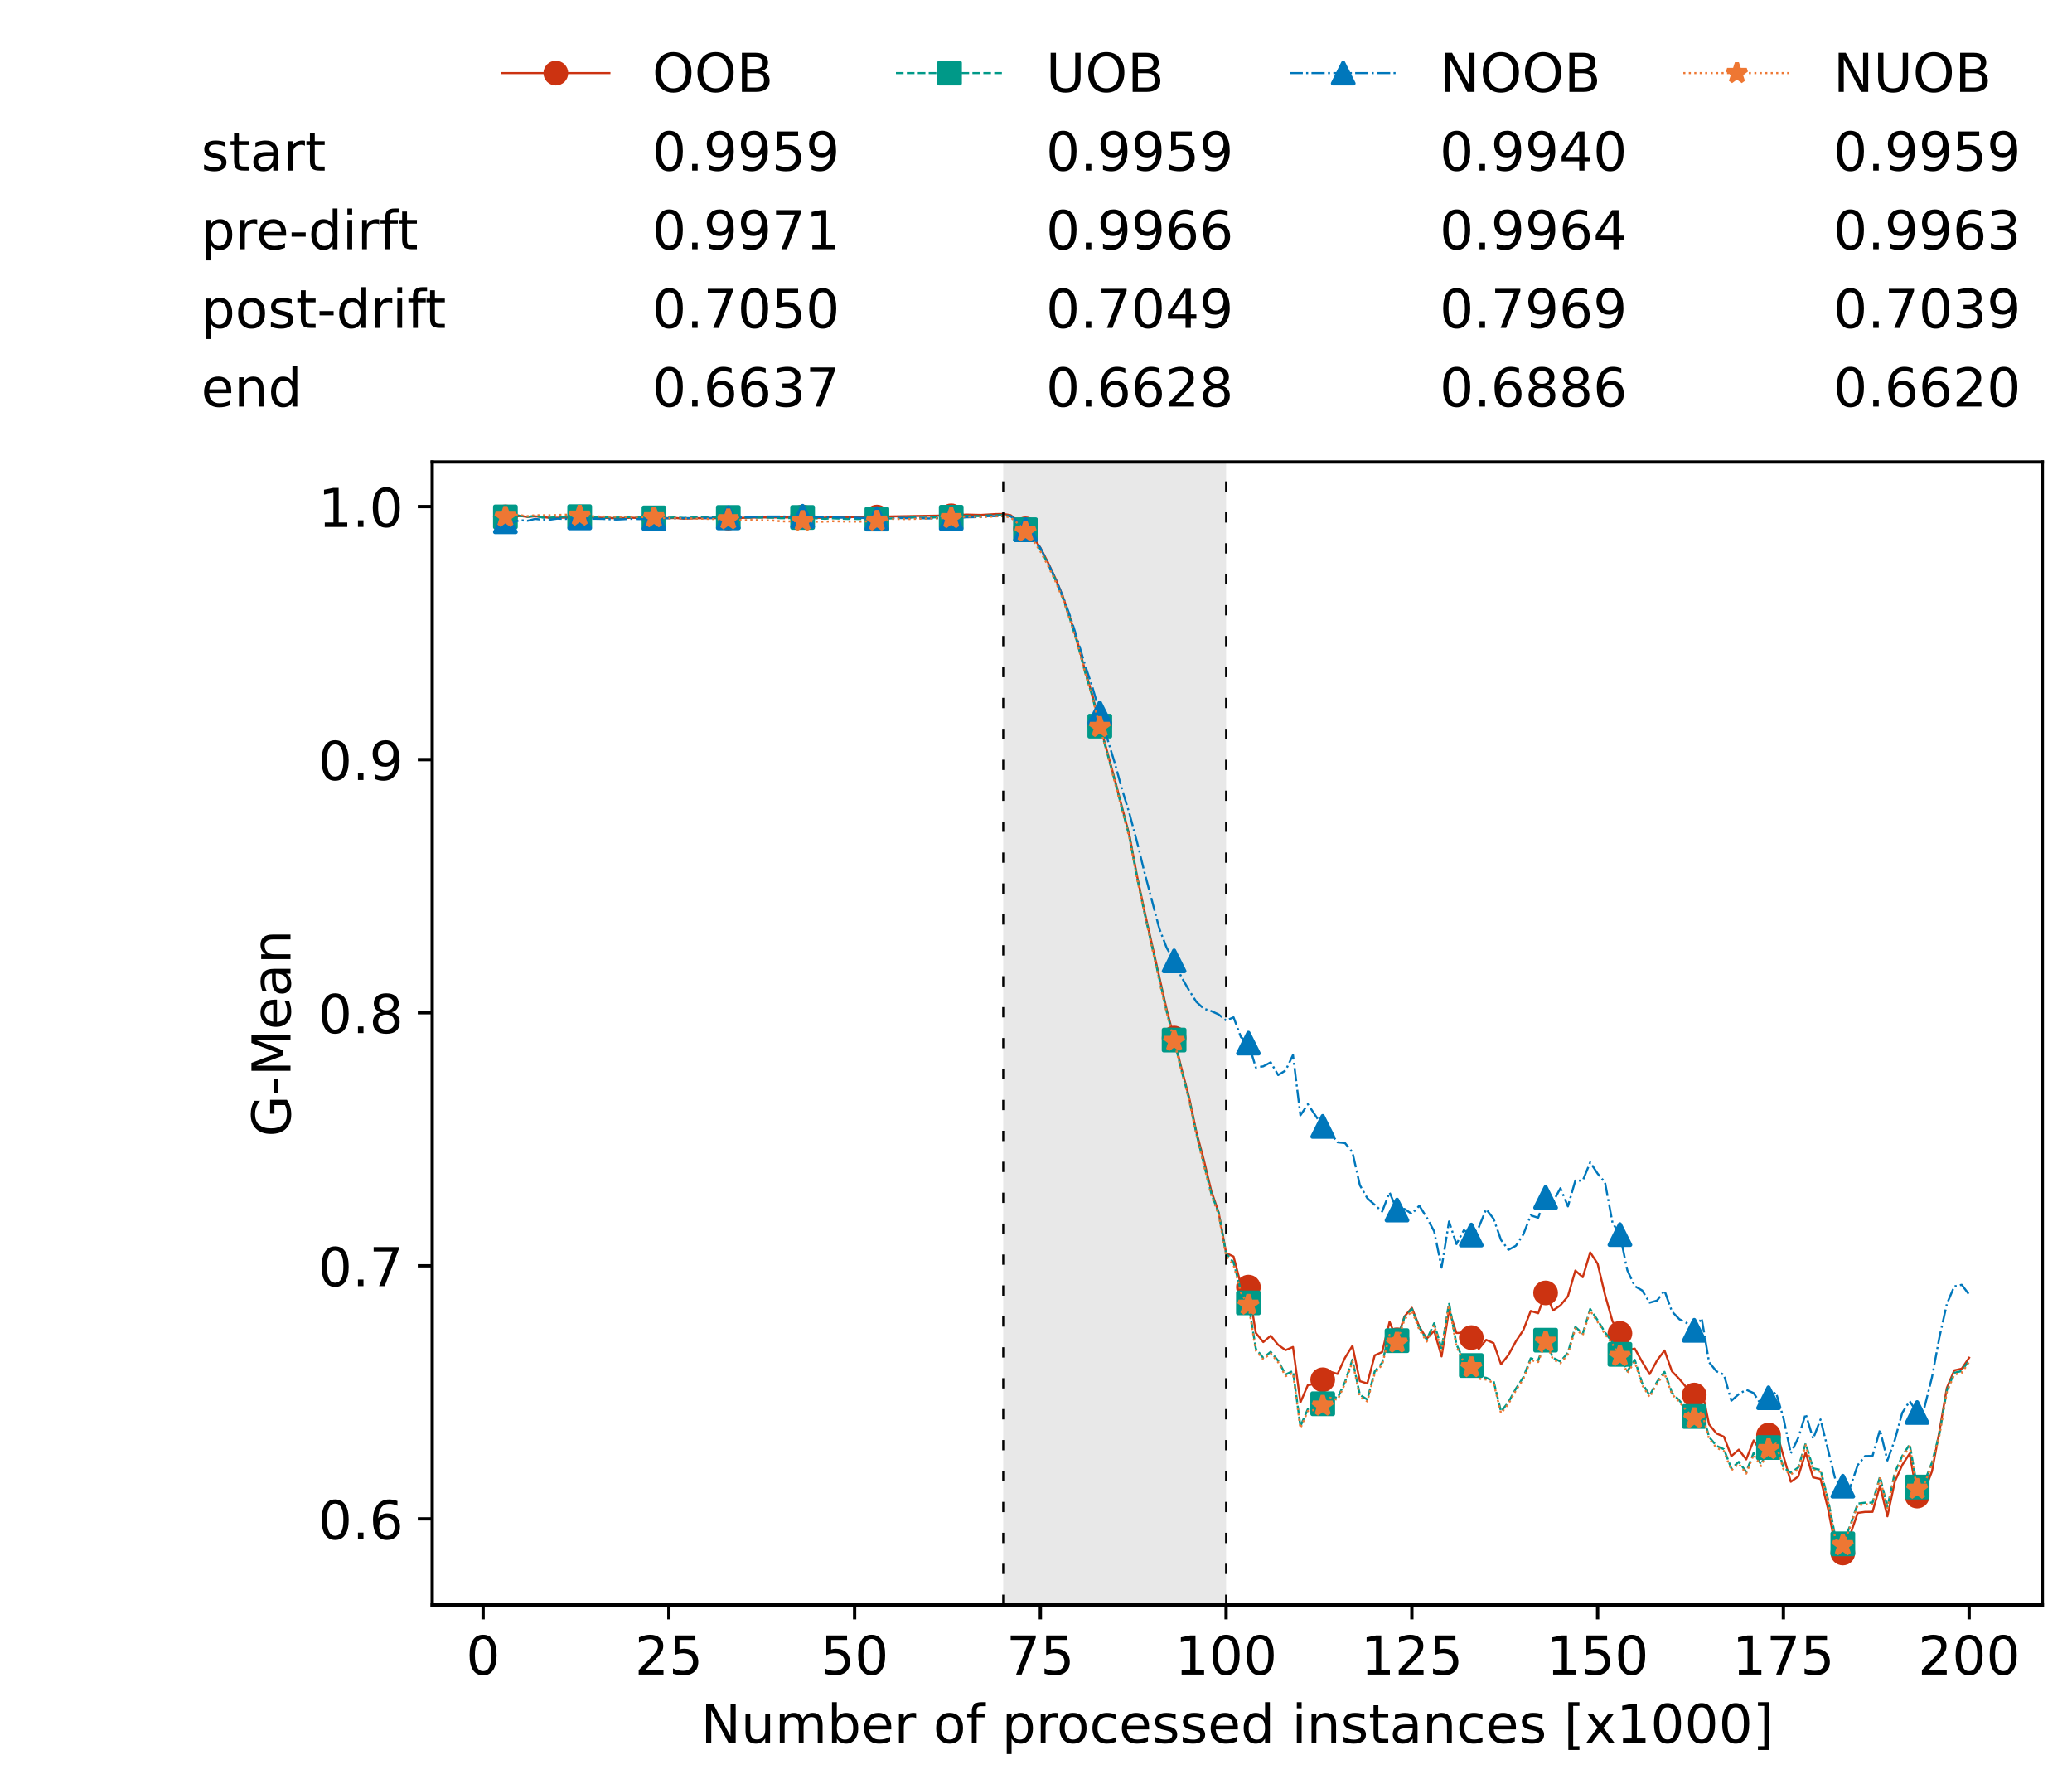 <?xml version="1.0" encoding="utf-8" standalone="no"?>
<!DOCTYPE svg PUBLIC "-//W3C//DTD SVG 1.1//EN"
  "http://www.w3.org/Graphics/SVG/1.1/DTD/svg11.dtd">
<!-- Created with matplotlib (https://matplotlib.org/) -->
<svg height="432.615pt" version="1.1" viewBox="0 0 502.65 432.615" width="502.65pt" xmlns="http://www.w3.org/2000/svg" xmlns:xlink="http://www.w3.org/1999/xlink">
 <defs>
  <style type="text/css">*{stroke-linecap:butt;stroke-linejoin:round;}</style>
 </defs>
 <g id="figure_1">
  <g id="patch_1">
   <path d="M 0 432.615 
L 502.65 432.615 
L 502.65 0 
L 0 0 
z
" style="fill:#ffffff;"/>
  </g>
  <g id="axes_1">
   <g id="patch_2">
    <path d="M 104.85 389.252 
L 495.45 389.252 
L 495.45 112.052 
L 104.85 112.052 
z
" style="fill:#ffffff;"/>
   </g>
   <g id="patch_3">
    <path clip-path="url(#p14a22b22b2)" d="M 297.446 389.252 
L 297.446 112.052 
L 243.372 112.052 
L 243.372 389.252 
z
" style="fill:#d3d3d3;opacity:0.5;"/>
   </g>
   <g id="matplotlib.axis_1">
    <g id="xtick_1">
     <g id="line2d_1">
      <defs>
       <path d="M 0 0 
L 0 3.5 
" id="m45df52e3ac" style="stroke:#000000;stroke-width:0.8;"/>
      </defs>
      <g>
       <use style="stroke:#000000;stroke-width:0.8;" x="117.197" xlink:href="#m45df52e3ac" y="389.252"/>
      </g>
     </g>
     <g id="text_1">
      <!-- 0 -->
      <g transform="translate(113.061 406.13)scale(0.13 -0.13)">
       <defs>
        <path d="M 31.781 66.406 
Q 24.172 66.406 20.328 58.906 
Q 16.5 51.422 16.5 36.375 
Q 16.5 21.391 20.328 13.891 
Q 24.172 6.391 31.781 6.391 
Q 39.453 6.391 43.281 13.891 
Q 47.125 21.391 47.125 36.375 
Q 47.125 51.422 43.281 58.906 
Q 39.453 66.406 31.781 66.406 
z
M 31.781 74.219 
Q 44.047 74.219 50.516 64.516 
Q 56.984 54.828 56.984 36.375 
Q 56.984 17.969 50.516 8.266 
Q 44.047 -1.422 31.781 -1.422 
Q 19.531 -1.422 13.062 8.266 
Q 6.594 17.969 6.594 36.375 
Q 6.594 54.828 13.062 64.516 
Q 19.531 74.219 31.781 74.219 
z
" id="DejaVuSans-48"/>
       </defs>
       <use xlink:href="#DejaVuSans-48"/>
      </g>
     </g>
    </g>
    <g id="xtick_2">
     <g id="line2d_2">
      <g>
       <use style="stroke:#000000;stroke-width:0.8;" x="162.259" xlink:href="#m45df52e3ac" y="389.252"/>
      </g>
     </g>
     <g id="text_2">
      <!-- 25 -->
      <g transform="translate(153.988 406.13)scale(0.13 -0.13)">
       <defs>
        <path d="M 19.188 8.297 
L 53.609 8.297 
L 53.609 0 
L 7.328 0 
L 7.328 8.297 
Q 12.938 14.109 22.625 23.891 
Q 32.328 33.688 34.812 36.531 
Q 39.547 41.844 41.422 45.531 
Q 43.312 49.219 43.312 52.781 
Q 43.312 58.594 39.234 62.25 
Q 35.156 65.922 28.609 65.922 
Q 23.969 65.922 18.812 64.312 
Q 13.672 62.703 7.812 59.422 
L 7.812 69.391 
Q 13.766 71.781 18.938 73 
Q 24.125 74.219 28.422 74.219 
Q 39.75 74.219 46.484 68.547 
Q 53.219 62.891 53.219 53.422 
Q 53.219 48.922 51.531 44.891 
Q 49.859 40.875 45.406 35.406 
Q 44.188 33.984 37.641 27.219 
Q 31.109 20.453 19.188 8.297 
z
" id="DejaVuSans-50"/>
        <path d="M 10.797 72.906 
L 49.516 72.906 
L 49.516 64.594 
L 19.828 64.594 
L 19.828 46.734 
Q 21.969 47.469 24.109 47.828 
Q 26.266 48.188 28.422 48.188 
Q 40.625 48.188 47.75 41.5 
Q 54.891 34.812 54.891 23.391 
Q 54.891 11.625 47.562 5.094 
Q 40.234 -1.422 26.906 -1.422 
Q 22.312 -1.422 17.547 -0.641 
Q 12.797 0.141 7.719 1.703 
L 7.719 11.625 
Q 12.109 9.234 16.797 8.062 
Q 21.484 6.891 26.703 6.891 
Q 35.156 6.891 40.078 11.328 
Q 45.016 15.766 45.016 23.391 
Q 45.016 31 40.078 35.438 
Q 35.156 39.891 26.703 39.891 
Q 22.75 39.891 18.812 39.016 
Q 14.891 38.141 10.797 36.281 
z
" id="DejaVuSans-53"/>
       </defs>
       <use xlink:href="#DejaVuSans-50"/>
       <use x="63.623" xlink:href="#DejaVuSans-53"/>
      </g>
     </g>
    </g>
    <g id="xtick_3">
     <g id="line2d_3">
      <g>
       <use style="stroke:#000000;stroke-width:0.8;" x="207.322" xlink:href="#m45df52e3ac" y="389.252"/>
      </g>
     </g>
     <g id="text_3">
      <!-- 50 -->
      <g transform="translate(199.05 406.13)scale(0.13 -0.13)">
       <use xlink:href="#DejaVuSans-53"/>
       <use x="63.623" xlink:href="#DejaVuSans-48"/>
      </g>
     </g>
    </g>
    <g id="xtick_4">
     <g id="line2d_4">
      <g>
       <use style="stroke:#000000;stroke-width:0.8;" x="252.384" xlink:href="#m45df52e3ac" y="389.252"/>
      </g>
     </g>
     <g id="text_4">
      <!-- 75 -->
      <g transform="translate(244.113 406.13)scale(0.13 -0.13)">
       <defs>
        <path d="M 8.203 72.906 
L 55.078 72.906 
L 55.078 68.703 
L 28.609 0 
L 18.312 0 
L 43.219 64.594 
L 8.203 64.594 
z
" id="DejaVuSans-55"/>
       </defs>
       <use xlink:href="#DejaVuSans-55"/>
       <use x="63.623" xlink:href="#DejaVuSans-53"/>
      </g>
     </g>
    </g>
    <g id="xtick_5">
     <g id="line2d_5">
      <g>
       <use style="stroke:#000000;stroke-width:0.8;" x="297.446" xlink:href="#m45df52e3ac" y="389.252"/>
      </g>
     </g>
     <g id="text_5">
      <!-- 100 -->
      <g transform="translate(285.039 406.13)scale(0.13 -0.13)">
       <defs>
        <path d="M 12.406 8.297 
L 28.516 8.297 
L 28.516 63.922 
L 10.984 60.406 
L 10.984 69.391 
L 28.422 72.906 
L 38.281 72.906 
L 38.281 8.297 
L 54.391 8.297 
L 54.391 0 
L 12.406 0 
z
" id="DejaVuSans-49"/>
       </defs>
       <use xlink:href="#DejaVuSans-49"/>
       <use x="63.623" xlink:href="#DejaVuSans-48"/>
       <use x="127.246" xlink:href="#DejaVuSans-48"/>
      </g>
     </g>
    </g>
    <g id="xtick_6">
     <g id="line2d_6">
      <g>
       <use style="stroke:#000000;stroke-width:0.8;" x="342.509" xlink:href="#m45df52e3ac" y="389.252"/>
      </g>
     </g>
     <g id="text_6">
      <!-- 125 -->
      <g transform="translate(330.102 406.13)scale(0.13 -0.13)">
       <use xlink:href="#DejaVuSans-49"/>
       <use x="63.623" xlink:href="#DejaVuSans-50"/>
       <use x="127.246" xlink:href="#DejaVuSans-53"/>
      </g>
     </g>
    </g>
    <g id="xtick_7">
     <g id="line2d_7">
      <g>
       <use style="stroke:#000000;stroke-width:0.8;" x="387.571" xlink:href="#m45df52e3ac" y="389.252"/>
      </g>
     </g>
     <g id="text_7">
      <!-- 150 -->
      <g transform="translate(375.164 406.13)scale(0.13 -0.13)">
       <use xlink:href="#DejaVuSans-49"/>
       <use x="63.623" xlink:href="#DejaVuSans-53"/>
       <use x="127.246" xlink:href="#DejaVuSans-48"/>
      </g>
     </g>
    </g>
    <g id="xtick_8">
     <g id="line2d_8">
      <g>
       <use style="stroke:#000000;stroke-width:0.8;" x="432.633" xlink:href="#m45df52e3ac" y="389.252"/>
      </g>
     </g>
     <g id="text_8">
      <!-- 175 -->
      <g transform="translate(420.226 406.13)scale(0.13 -0.13)">
       <use xlink:href="#DejaVuSans-49"/>
       <use x="63.623" xlink:href="#DejaVuSans-55"/>
       <use x="127.246" xlink:href="#DejaVuSans-53"/>
      </g>
     </g>
    </g>
    <g id="xtick_9">
     <g id="line2d_9">
      <g>
       <use style="stroke:#000000;stroke-width:0.8;" x="477.695" xlink:href="#m45df52e3ac" y="389.252"/>
      </g>
     </g>
     <g id="text_9">
      <!-- 200 -->
      <g transform="translate(465.289 406.13)scale(0.13 -0.13)">
       <use xlink:href="#DejaVuSans-50"/>
       <use x="63.623" xlink:href="#DejaVuSans-48"/>
       <use x="127.246" xlink:href="#DejaVuSans-48"/>
      </g>
     </g>
    </g>
    <g id="text_10">
     <!-- Number of processed instances [x1000] -->
     <g transform="translate(170.025 422.711)scale(0.13 -0.13)">
      <defs>
       <path d="M 9.812 72.906 
L 23.094 72.906 
L 55.422 11.922 
L 55.422 72.906 
L 64.984 72.906 
L 64.984 0 
L 51.703 0 
L 19.391 60.984 
L 19.391 0 
L 9.812 0 
z
" id="DejaVuSans-78"/>
       <path d="M 8.5 21.578 
L 8.5 54.688 
L 17.484 54.688 
L 17.484 21.922 
Q 17.484 14.156 20.5 10.266 
Q 23.531 6.391 29.594 6.391 
Q 36.859 6.391 41.078 11.031 
Q 45.312 15.672 45.312 23.688 
L 45.312 54.688 
L 54.297 54.688 
L 54.297 0 
L 45.312 0 
L 45.312 8.406 
Q 42.047 3.422 37.719 1 
Q 33.406 -1.422 27.688 -1.422 
Q 18.266 -1.422 13.375 4.438 
Q 8.5 10.297 8.5 21.578 
z
M 31.109 56 
z
" id="DejaVuSans-117"/>
       <path d="M 52 44.188 
Q 55.375 50.25 60.062 53.125 
Q 64.75 56 71.094 56 
Q 79.641 56 84.281 50.016 
Q 88.922 44.047 88.922 33.016 
L 88.922 0 
L 79.891 0 
L 79.891 32.719 
Q 79.891 40.578 77.094 44.375 
Q 74.312 48.188 68.609 48.188 
Q 61.625 48.188 57.562 43.547 
Q 53.516 38.922 53.516 30.906 
L 53.516 0 
L 44.484 0 
L 44.484 32.719 
Q 44.484 40.625 41.703 44.406 
Q 38.922 48.188 33.109 48.188 
Q 26.219 48.188 22.156 43.531 
Q 18.109 38.875 18.109 30.906 
L 18.109 0 
L 9.078 0 
L 9.078 54.688 
L 18.109 54.688 
L 18.109 46.188 
Q 21.188 51.219 25.484 53.609 
Q 29.781 56 35.688 56 
Q 41.656 56 45.828 52.969 
Q 50 49.953 52 44.188 
z
" id="DejaVuSans-109"/>
       <path d="M 48.688 27.297 
Q 48.688 37.203 44.609 42.844 
Q 40.531 48.484 33.406 48.484 
Q 26.266 48.484 22.188 42.844 
Q 18.109 37.203 18.109 27.297 
Q 18.109 17.391 22.188 11.75 
Q 26.266 6.109 33.406 6.109 
Q 40.531 6.109 44.609 11.75 
Q 48.688 17.391 48.688 27.297 
z
M 18.109 46.391 
Q 20.953 51.266 25.266 53.625 
Q 29.594 56 35.594 56 
Q 45.562 56 51.781 48.094 
Q 58.016 40.188 58.016 27.297 
Q 58.016 14.406 51.781 6.484 
Q 45.562 -1.422 35.594 -1.422 
Q 29.594 -1.422 25.266 0.953 
Q 20.953 3.328 18.109 8.203 
L 18.109 0 
L 9.078 0 
L 9.078 75.984 
L 18.109 75.984 
z
" id="DejaVuSans-98"/>
       <path d="M 56.203 29.594 
L 56.203 25.203 
L 14.891 25.203 
Q 15.484 15.922 20.484 11.062 
Q 25.484 6.203 34.422 6.203 
Q 39.594 6.203 44.453 7.469 
Q 49.312 8.734 54.109 11.281 
L 54.109 2.781 
Q 49.266 0.734 44.188 -0.344 
Q 39.109 -1.422 33.891 -1.422 
Q 20.797 -1.422 13.156 6.188 
Q 5.516 13.812 5.516 26.812 
Q 5.516 40.234 12.766 48.109 
Q 20.016 56 32.328 56 
Q 43.359 56 49.781 48.891 
Q 56.203 41.797 56.203 29.594 
z
M 47.219 32.234 
Q 47.125 39.594 43.094 43.984 
Q 39.062 48.391 32.422 48.391 
Q 24.906 48.391 20.391 44.141 
Q 15.875 39.891 15.188 32.172 
z
" id="DejaVuSans-101"/>
       <path d="M 41.109 46.297 
Q 39.594 47.172 37.812 47.578 
Q 36.031 48 33.891 48 
Q 26.266 48 22.188 43.047 
Q 18.109 38.094 18.109 28.812 
L 18.109 0 
L 9.078 0 
L 9.078 54.688 
L 18.109 54.688 
L 18.109 46.188 
Q 20.953 51.172 25.484 53.578 
Q 30.031 56 36.531 56 
Q 37.453 56 38.578 55.875 
Q 39.703 55.766 41.062 55.516 
z
" id="DejaVuSans-114"/>
       <path id="DejaVuSans-32"/>
       <path d="M 30.609 48.391 
Q 23.391 48.391 19.188 42.75 
Q 14.984 37.109 14.984 27.297 
Q 14.984 17.484 19.156 11.844 
Q 23.344 6.203 30.609 6.203 
Q 37.797 6.203 41.984 11.859 
Q 46.188 17.531 46.188 27.297 
Q 46.188 37.016 41.984 42.703 
Q 37.797 48.391 30.609 48.391 
z
M 30.609 56 
Q 42.328 56 49.016 48.375 
Q 55.719 40.766 55.719 27.297 
Q 55.719 13.875 49.016 6.219 
Q 42.328 -1.422 30.609 -1.422 
Q 18.844 -1.422 12.172 6.219 
Q 5.516 13.875 5.516 27.297 
Q 5.516 40.766 12.172 48.375 
Q 18.844 56 30.609 56 
z
" id="DejaVuSans-111"/>
       <path d="M 37.109 75.984 
L 37.109 68.5 
L 28.516 68.5 
Q 23.688 68.5 21.797 66.547 
Q 19.922 64.594 19.922 59.516 
L 19.922 54.688 
L 34.719 54.688 
L 34.719 47.703 
L 19.922 47.703 
L 19.922 0 
L 10.891 0 
L 10.891 47.703 
L 2.297 47.703 
L 2.297 54.688 
L 10.891 54.688 
L 10.891 58.5 
Q 10.891 67.625 15.141 71.797 
Q 19.391 75.984 28.609 75.984 
z
" id="DejaVuSans-102"/>
       <path d="M 18.109 8.203 
L 18.109 -20.797 
L 9.078 -20.797 
L 9.078 54.688 
L 18.109 54.688 
L 18.109 46.391 
Q 20.953 51.266 25.266 53.625 
Q 29.594 56 35.594 56 
Q 45.562 56 51.781 48.094 
Q 58.016 40.188 58.016 27.297 
Q 58.016 14.406 51.781 6.484 
Q 45.562 -1.422 35.594 -1.422 
Q 29.594 -1.422 25.266 0.953 
Q 20.953 3.328 18.109 8.203 
z
M 48.688 27.297 
Q 48.688 37.203 44.609 42.844 
Q 40.531 48.484 33.406 48.484 
Q 26.266 48.484 22.188 42.844 
Q 18.109 37.203 18.109 27.297 
Q 18.109 17.391 22.188 11.75 
Q 26.266 6.109 33.406 6.109 
Q 40.531 6.109 44.609 11.75 
Q 48.688 17.391 48.688 27.297 
z
" id="DejaVuSans-112"/>
       <path d="M 48.781 52.594 
L 48.781 44.188 
Q 44.969 46.297 41.141 47.344 
Q 37.312 48.391 33.406 48.391 
Q 24.656 48.391 19.812 42.844 
Q 14.984 37.312 14.984 27.297 
Q 14.984 17.281 19.812 11.734 
Q 24.656 6.203 33.406 6.203 
Q 37.312 6.203 41.141 7.25 
Q 44.969 8.297 48.781 10.406 
L 48.781 2.094 
Q 45.016 0.344 40.984 -0.531 
Q 36.969 -1.422 32.422 -1.422 
Q 20.062 -1.422 12.781 6.344 
Q 5.516 14.109 5.516 27.297 
Q 5.516 40.672 12.859 48.328 
Q 20.219 56 33.016 56 
Q 37.156 56 41.109 55.141 
Q 45.062 54.297 48.781 52.594 
z
" id="DejaVuSans-99"/>
       <path d="M 44.281 53.078 
L 44.281 44.578 
Q 40.484 46.531 36.375 47.5 
Q 32.281 48.484 27.875 48.484 
Q 21.188 48.484 17.844 46.438 
Q 14.5 44.391 14.5 40.281 
Q 14.5 37.156 16.891 35.375 
Q 19.281 33.594 26.516 31.984 
L 29.594 31.297 
Q 39.156 29.25 43.188 25.516 
Q 47.219 21.781 47.219 15.094 
Q 47.219 7.469 41.188 3.016 
Q 35.156 -1.422 24.609 -1.422 
Q 20.219 -1.422 15.453 -0.562 
Q 10.688 0.297 5.422 2 
L 5.422 11.281 
Q 10.406 8.688 15.234 7.391 
Q 20.062 6.109 24.812 6.109 
Q 31.156 6.109 34.562 8.281 
Q 37.984 10.453 37.984 14.406 
Q 37.984 18.062 35.516 20.016 
Q 33.062 21.969 24.703 23.781 
L 21.578 24.516 
Q 13.234 26.266 9.516 29.906 
Q 5.812 33.547 5.812 39.891 
Q 5.812 47.609 11.281 51.797 
Q 16.75 56 26.812 56 
Q 31.781 56 36.172 55.266 
Q 40.578 54.547 44.281 53.078 
z
" id="DejaVuSans-115"/>
       <path d="M 45.406 46.391 
L 45.406 75.984 
L 54.391 75.984 
L 54.391 0 
L 45.406 0 
L 45.406 8.203 
Q 42.578 3.328 38.25 0.953 
Q 33.938 -1.422 27.875 -1.422 
Q 17.969 -1.422 11.734 6.484 
Q 5.516 14.406 5.516 27.297 
Q 5.516 40.188 11.734 48.094 
Q 17.969 56 27.875 56 
Q 33.938 56 38.25 53.625 
Q 42.578 51.266 45.406 46.391 
z
M 14.797 27.297 
Q 14.797 17.391 18.875 11.75 
Q 22.953 6.109 30.078 6.109 
Q 37.203 6.109 41.297 11.75 
Q 45.406 17.391 45.406 27.297 
Q 45.406 37.203 41.297 42.844 
Q 37.203 48.484 30.078 48.484 
Q 22.953 48.484 18.875 42.844 
Q 14.797 37.203 14.797 27.297 
z
" id="DejaVuSans-100"/>
       <path d="M 9.422 54.688 
L 18.406 54.688 
L 18.406 0 
L 9.422 0 
z
M 9.422 75.984 
L 18.406 75.984 
L 18.406 64.594 
L 9.422 64.594 
z
" id="DejaVuSans-105"/>
       <path d="M 54.891 33.016 
L 54.891 0 
L 45.906 0 
L 45.906 32.719 
Q 45.906 40.484 42.875 44.328 
Q 39.844 48.188 33.797 48.188 
Q 26.516 48.188 22.312 43.547 
Q 18.109 38.922 18.109 30.906 
L 18.109 0 
L 9.078 0 
L 9.078 54.688 
L 18.109 54.688 
L 18.109 46.188 
Q 21.344 51.125 25.703 53.562 
Q 30.078 56 35.797 56 
Q 45.219 56 50.047 50.172 
Q 54.891 44.344 54.891 33.016 
z
" id="DejaVuSans-110"/>
       <path d="M 18.312 70.219 
L 18.312 54.688 
L 36.812 54.688 
L 36.812 47.703 
L 18.312 47.703 
L 18.312 18.016 
Q 18.312 11.328 20.141 9.422 
Q 21.969 7.516 27.594 7.516 
L 36.812 7.516 
L 36.812 0 
L 27.594 0 
Q 17.188 0 13.234 3.875 
Q 9.281 7.766 9.281 18.016 
L 9.281 47.703 
L 2.688 47.703 
L 2.688 54.688 
L 9.281 54.688 
L 9.281 70.219 
z
" id="DejaVuSans-116"/>
       <path d="M 34.281 27.484 
Q 23.391 27.484 19.188 25 
Q 14.984 22.516 14.984 16.5 
Q 14.984 11.719 18.141 8.906 
Q 21.297 6.109 26.703 6.109 
Q 34.188 6.109 38.703 11.406 
Q 43.219 16.703 43.219 25.484 
L 43.219 27.484 
z
M 52.203 31.203 
L 52.203 0 
L 43.219 0 
L 43.219 8.297 
Q 40.141 3.328 35.547 0.953 
Q 30.953 -1.422 24.312 -1.422 
Q 15.922 -1.422 10.953 3.297 
Q 6 8.016 6 15.922 
Q 6 25.141 12.172 29.828 
Q 18.359 34.516 30.609 34.516 
L 43.219 34.516 
L 43.219 35.406 
Q 43.219 41.609 39.141 45 
Q 35.062 48.391 27.688 48.391 
Q 23 48.391 18.547 47.266 
Q 14.109 46.141 10.016 43.891 
L 10.016 52.203 
Q 14.938 54.109 19.578 55.047 
Q 24.219 56 28.609 56 
Q 40.484 56 46.344 49.844 
Q 52.203 43.703 52.203 31.203 
z
" id="DejaVuSans-97"/>
       <path d="M 8.594 75.984 
L 29.297 75.984 
L 29.297 69 
L 17.578 69 
L 17.578 -6.203 
L 29.297 -6.203 
L 29.297 -13.188 
L 8.594 -13.188 
z
" id="DejaVuSans-91"/>
       <path d="M 54.891 54.688 
L 35.109 28.078 
L 55.906 0 
L 45.312 0 
L 29.391 21.484 
L 13.484 0 
L 2.875 0 
L 24.125 28.609 
L 4.688 54.688 
L 15.281 54.688 
L 29.781 35.203 
L 44.281 54.688 
z
" id="DejaVuSans-120"/>
       <path d="M 30.422 75.984 
L 30.422 -13.188 
L 9.719 -13.188 
L 9.719 -6.203 
L 21.391 -6.203 
L 21.391 69 
L 9.719 69 
L 9.719 75.984 
z
" id="DejaVuSans-93"/>
      </defs>
      <use xlink:href="#DejaVuSans-78"/>
      <use x="74.805" xlink:href="#DejaVuSans-117"/>
      <use x="138.184" xlink:href="#DejaVuSans-109"/>
      <use x="235.596" xlink:href="#DejaVuSans-98"/>
      <use x="299.072" xlink:href="#DejaVuSans-101"/>
      <use x="360.596" xlink:href="#DejaVuSans-114"/>
      <use x="401.709" xlink:href="#DejaVuSans-32"/>
      <use x="433.496" xlink:href="#DejaVuSans-111"/>
      <use x="494.678" xlink:href="#DejaVuSans-102"/>
      <use x="529.883" xlink:href="#DejaVuSans-32"/>
      <use x="561.67" xlink:href="#DejaVuSans-112"/>
      <use x="625.146" xlink:href="#DejaVuSans-114"/>
      <use x="664.01" xlink:href="#DejaVuSans-111"/>
      <use x="725.191" xlink:href="#DejaVuSans-99"/>
      <use x="780.172" xlink:href="#DejaVuSans-101"/>
      <use x="841.695" xlink:href="#DejaVuSans-115"/>
      <use x="893.795" xlink:href="#DejaVuSans-115"/>
      <use x="945.895" xlink:href="#DejaVuSans-101"/>
      <use x="1007.418" xlink:href="#DejaVuSans-100"/>
      <use x="1070.895" xlink:href="#DejaVuSans-32"/>
      <use x="1102.682" xlink:href="#DejaVuSans-105"/>
      <use x="1130.465" xlink:href="#DejaVuSans-110"/>
      <use x="1193.844" xlink:href="#DejaVuSans-115"/>
      <use x="1245.943" xlink:href="#DejaVuSans-116"/>
      <use x="1285.152" xlink:href="#DejaVuSans-97"/>
      <use x="1346.432" xlink:href="#DejaVuSans-110"/>
      <use x="1409.811" xlink:href="#DejaVuSans-99"/>
      <use x="1464.791" xlink:href="#DejaVuSans-101"/>
      <use x="1526.314" xlink:href="#DejaVuSans-115"/>
      <use x="1578.414" xlink:href="#DejaVuSans-32"/>
      <use x="1610.201" xlink:href="#DejaVuSans-91"/>
      <use x="1649.215" xlink:href="#DejaVuSans-120"/>
      <use x="1708.395" xlink:href="#DejaVuSans-49"/>
      <use x="1772.018" xlink:href="#DejaVuSans-48"/>
      <use x="1835.641" xlink:href="#DejaVuSans-48"/>
      <use x="1899.264" xlink:href="#DejaVuSans-48"/>
      <use x="1962.887" xlink:href="#DejaVuSans-93"/>
     </g>
    </g>
   </g>
   <g id="matplotlib.axis_2">
    <g id="ytick_1">
     <g id="line2d_10">
      <defs>
       <path d="M 0 0 
L -3.5 0 
" id="m0fe6150d69" style="stroke:#000000;stroke-width:0.8;"/>
      </defs>
      <g>
       <use style="stroke:#000000;stroke-width:0.8;" x="104.85" xlink:href="#m0fe6150d69" y="368.375"/>
      </g>
     </g>
     <g id="text_11">
      <!-- 0.6 -->
      <g transform="translate(77.176 373.314)scale(0.13 -0.13)">
       <defs>
        <path d="M 10.688 12.406 
L 21 12.406 
L 21 0 
L 10.688 0 
z
" id="DejaVuSans-46"/>
        <path d="M 33.016 40.375 
Q 26.375 40.375 22.484 35.828 
Q 18.609 31.297 18.609 23.391 
Q 18.609 15.531 22.484 10.953 
Q 26.375 6.391 33.016 6.391 
Q 39.656 6.391 43.531 10.953 
Q 47.406 15.531 47.406 23.391 
Q 47.406 31.297 43.531 35.828 
Q 39.656 40.375 33.016 40.375 
z
M 52.594 71.297 
L 52.594 62.312 
Q 48.875 64.062 45.094 64.984 
Q 41.312 65.922 37.594 65.922 
Q 27.828 65.922 22.672 59.328 
Q 17.531 52.734 16.797 39.406 
Q 19.672 43.656 24.016 45.922 
Q 28.375 48.188 33.594 48.188 
Q 44.578 48.188 50.953 41.516 
Q 57.328 34.859 57.328 23.391 
Q 57.328 12.156 50.688 5.359 
Q 44.047 -1.422 33.016 -1.422 
Q 20.359 -1.422 13.672 8.266 
Q 6.984 17.969 6.984 36.375 
Q 6.984 53.656 15.188 63.938 
Q 23.391 74.219 37.203 74.219 
Q 40.922 74.219 44.703 73.484 
Q 48.484 72.75 52.594 71.297 
z
" id="DejaVuSans-54"/>
       </defs>
       <use xlink:href="#DejaVuSans-48"/>
       <use x="63.623" xlink:href="#DejaVuSans-46"/>
       <use x="95.41" xlink:href="#DejaVuSans-54"/>
      </g>
     </g>
    </g>
    <g id="ytick_2">
     <g id="line2d_11">
      <g>
       <use style="stroke:#000000;stroke-width:0.8;" x="104.85" xlink:href="#m0fe6150d69" y="306.997"/>
      </g>
     </g>
     <g id="text_12">
      <!-- 0.7 -->
      <g transform="translate(77.176 311.936)scale(0.13 -0.13)">
       <use xlink:href="#DejaVuSans-48"/>
       <use x="63.623" xlink:href="#DejaVuSans-46"/>
       <use x="95.41" xlink:href="#DejaVuSans-55"/>
      </g>
     </g>
    </g>
    <g id="ytick_3">
     <g id="line2d_12">
      <g>
       <use style="stroke:#000000;stroke-width:0.8;" x="104.85" xlink:href="#m0fe6150d69" y="245.62"/>
      </g>
     </g>
     <g id="text_13">
      <!-- 0.8 -->
      <g transform="translate(77.176 250.559)scale(0.13 -0.13)">
       <defs>
        <path d="M 31.781 34.625 
Q 24.75 34.625 20.719 30.859 
Q 16.703 27.094 16.703 20.516 
Q 16.703 13.922 20.719 10.156 
Q 24.75 6.391 31.781 6.391 
Q 38.812 6.391 42.859 10.172 
Q 46.922 13.969 46.922 20.516 
Q 46.922 27.094 42.891 30.859 
Q 38.875 34.625 31.781 34.625 
z
M 21.922 38.812 
Q 15.578 40.375 12.031 44.719 
Q 8.5 49.078 8.5 55.328 
Q 8.5 64.062 14.719 69.141 
Q 20.953 74.219 31.781 74.219 
Q 42.672 74.219 48.875 69.141 
Q 55.078 64.062 55.078 55.328 
Q 55.078 49.078 51.531 44.719 
Q 48 40.375 41.703 38.812 
Q 48.828 37.156 52.797 32.312 
Q 56.781 27.484 56.781 20.516 
Q 56.781 9.906 50.312 4.234 
Q 43.844 -1.422 31.781 -1.422 
Q 19.734 -1.422 13.25 4.234 
Q 6.781 9.906 6.781 20.516 
Q 6.781 27.484 10.781 32.312 
Q 14.797 37.156 21.922 38.812 
z
M 18.312 54.391 
Q 18.312 48.734 21.844 45.562 
Q 25.391 42.391 31.781 42.391 
Q 38.141 42.391 41.719 45.562 
Q 45.312 48.734 45.312 54.391 
Q 45.312 60.062 41.719 63.234 
Q 38.141 66.406 31.781 66.406 
Q 25.391 66.406 21.844 63.234 
Q 18.312 60.062 18.312 54.391 
z
" id="DejaVuSans-56"/>
       </defs>
       <use xlink:href="#DejaVuSans-48"/>
       <use x="63.623" xlink:href="#DejaVuSans-46"/>
       <use x="95.41" xlink:href="#DejaVuSans-56"/>
      </g>
     </g>
    </g>
    <g id="ytick_4">
     <g id="line2d_13">
      <g>
       <use style="stroke:#000000;stroke-width:0.8;" x="104.85" xlink:href="#m0fe6150d69" y="184.242"/>
      </g>
     </g>
     <g id="text_14">
      <!-- 0.9 -->
      <g transform="translate(77.176 189.181)scale(0.13 -0.13)">
       <defs>
        <path d="M 10.984 1.516 
L 10.984 10.5 
Q 14.703 8.734 18.5 7.812 
Q 22.312 6.891 25.984 6.891 
Q 35.75 6.891 40.891 13.453 
Q 46.047 20.016 46.781 33.406 
Q 43.953 29.203 39.594 26.953 
Q 35.25 24.703 29.984 24.703 
Q 19.047 24.703 12.672 31.312 
Q 6.297 37.938 6.297 49.422 
Q 6.297 60.641 12.938 67.422 
Q 19.578 74.219 30.609 74.219 
Q 43.266 74.219 49.922 64.516 
Q 56.594 54.828 56.594 36.375 
Q 56.594 19.141 48.406 8.859 
Q 40.234 -1.422 26.422 -1.422 
Q 22.703 -1.422 18.891 -0.688 
Q 15.094 0.047 10.984 1.516 
z
M 30.609 32.422 
Q 37.25 32.422 41.125 36.953 
Q 45.016 41.5 45.016 49.422 
Q 45.016 57.281 41.125 61.844 
Q 37.25 66.406 30.609 66.406 
Q 23.969 66.406 20.094 61.844 
Q 16.219 57.281 16.219 49.422 
Q 16.219 41.5 20.094 36.953 
Q 23.969 32.422 30.609 32.422 
z
" id="DejaVuSans-57"/>
       </defs>
       <use xlink:href="#DejaVuSans-48"/>
       <use x="63.623" xlink:href="#DejaVuSans-46"/>
       <use x="95.41" xlink:href="#DejaVuSans-57"/>
      </g>
     </g>
    </g>
    <g id="ytick_5">
     <g id="line2d_14">
      <g>
       <use style="stroke:#000000;stroke-width:0.8;" x="104.85" xlink:href="#m0fe6150d69" y="122.864"/>
      </g>
     </g>
     <g id="text_15">
      <!-- 1.0 -->
      <g transform="translate(77.176 127.803)scale(0.13 -0.13)">
       <use xlink:href="#DejaVuSans-49"/>
       <use x="63.623" xlink:href="#DejaVuSans-46"/>
       <use x="95.41" xlink:href="#DejaVuSans-48"/>
      </g>
     </g>
    </g>
    <g id="text_16">
     <!-- G-Mean -->
     <g transform="translate(70.472 275.744)rotate(-90)scale(0.13 -0.13)">
      <defs>
       <path d="M 59.516 10.406 
L 59.516 29.984 
L 43.406 29.984 
L 43.406 38.094 
L 69.281 38.094 
L 69.281 6.781 
Q 63.578 2.734 56.688 0.656 
Q 49.812 -1.422 42 -1.422 
Q 24.906 -1.422 15.25 8.562 
Q 5.609 18.562 5.609 36.375 
Q 5.609 54.25 15.25 64.234 
Q 24.906 74.219 42 74.219 
Q 49.125 74.219 55.547 72.453 
Q 61.969 70.703 67.391 67.281 
L 67.391 56.781 
Q 61.922 61.422 55.766 63.766 
Q 49.609 66.109 42.828 66.109 
Q 29.438 66.109 22.719 58.641 
Q 16.016 51.172 16.016 36.375 
Q 16.016 21.625 22.719 14.156 
Q 29.438 6.688 42.828 6.688 
Q 48.047 6.688 52.141 7.594 
Q 56.25 8.5 59.516 10.406 
z
" id="DejaVuSans-71"/>
       <path d="M 4.891 31.391 
L 31.203 31.391 
L 31.203 23.391 
L 4.891 23.391 
z
" id="DejaVuSans-45"/>
       <path d="M 9.812 72.906 
L 24.516 72.906 
L 43.109 23.297 
L 61.812 72.906 
L 76.516 72.906 
L 76.516 0 
L 66.891 0 
L 66.891 64.016 
L 48.094 14.016 
L 38.188 14.016 
L 19.391 64.016 
L 19.391 0 
L 9.812 0 
z
" id="DejaVuSans-77"/>
      </defs>
      <use xlink:href="#DejaVuSans-71"/>
      <use x="77.49" xlink:href="#DejaVuSans-45"/>
      <use x="113.574" xlink:href="#DejaVuSans-77"/>
      <use x="199.854" xlink:href="#DejaVuSans-101"/>
      <use x="261.377" xlink:href="#DejaVuSans-97"/>
      <use x="322.656" xlink:href="#DejaVuSans-110"/>
     </g>
    </g>
   </g>
   <g id="line2d_15"/>
   <g id="line2d_16"/>
   <g id="line2d_17"/>
   <g id="line2d_18"/>
   <g id="line2d_19"/>
   <g id="line2d_20">
    <path clip-path="url(#p14a22b22b2)" d="M 122.605 125.369 
L 124.407 125.365 
L 126.21 125.148 
L 128.012 125.37 
L 129.815 125.233 
L 133.419 125.603 
L 142.432 125.466 
L 149.642 125.692 
L 153.247 125.587 
L 156.852 125.683 
L 164.062 125.645 
L 165.864 125.801 
L 169.469 125.681 
L 173.074 125.684 
L 176.679 125.658 
L 180.284 125.604 
L 183.889 125.511 
L 191.099 125.508 
L 192.902 125.384 
L 196.507 125.415 
L 198.309 125.596 
L 200.112 125.566 
L 201.914 125.38 
L 203.717 125.47 
L 232.557 124.983 
L 234.359 124.803 
L 237.964 124.895 
L 241.569 124.682 
L 243.372 124.652 
L 245.174 124.951 
L 246.976 126.385 
L 250.581 130.198 
L 252.384 132.839 
L 254.186 136.346 
L 255.989 140.17 
L 257.791 144.527 
L 259.594 149.831 
L 261.396 155.692 
L 263.199 162.565 
L 265.001 168.558 
L 266.804 175.77 
L 270.409 188.954 
L 274.014 202.725 
L 275.816 212.32 
L 277.619 220.881 
L 283.026 244.864 
L 284.829 251.76 
L 286.631 259.199 
L 288.434 266.001 
L 290.236 274.538 
L 292.039 281.309 
L 293.841 288.798 
L 295.644 294.107 
L 297.446 303.909 
L 299.249 304.755 
L 301.051 311.647 
L 302.854 312.17 
L 304.656 323.283 
L 306.459 325.497 
L 308.261 323.973 
L 310.064 326.17 
L 311.866 327.452 
L 313.669 326.691 
L 315.471 340.14 
L 317.274 335.935 
L 319.076 335.643 
L 320.879 334.641 
L 322.681 332.681 
L 324.484 333.225 
L 326.286 329.312 
L 328.089 326.412 
L 329.891 334.971 
L 331.694 335.545 
L 333.496 328.716 
L 335.299 327.926 
L 337.101 320.59 
L 338.904 324.949 
L 340.706 319.295 
L 342.509 317.191 
L 344.311 321.784 
L 346.114 324.667 
L 347.916 322.779 
L 349.719 328.98 
L 351.521 317.795 
L 353.324 323.286 
L 355.126 323.254 
L 356.928 324.415 
L 358.731 327.174 
L 360.533 324.961 
L 362.336 325.757 
L 364.138 330.896 
L 365.941 328.605 
L 367.743 325.331 
L 369.546 322.587 
L 371.348 317.949 
L 373.151 318.512 
L 374.953 313.577 
L 376.756 317.851 
L 378.558 316.578 
L 380.361 314.397 
L 382.163 308.152 
L 383.966 309.769 
L 385.768 303.742 
L 387.571 306.48 
L 389.373 314.081 
L 391.176 320.468 
L 392.978 323.383 
L 394.781 327.424 
L 396.583 327.088 
L 398.386 330.301 
L 400.188 333.266 
L 401.991 329.943 
L 403.793 327.539 
L 405.596 332.584 
L 407.398 334.458 
L 409.201 336.608 
L 411.003 338.344 
L 412.806 336.786 
L 414.608 345.459 
L 416.411 347.661 
L 418.213 348.455 
L 420.016 353.169 
L 421.818 351.585 
L 423.621 353.956 
L 425.423 349.344 
L 427.226 352.142 
L 429.028 348.053 
L 430.831 346.749 
L 434.436 359.387 
L 436.238 358.104 
L 438.041 352.276 
L 439.843 358.32 
L 441.646 358.707 
L 443.448 365.831 
L 445.251 375.065 
L 447.053 376.652 
L 448.856 372.224 
L 450.658 366.927 
L 452.461 366.686 
L 454.263 366.674 
L 456.066 360.332 
L 457.868 367.76 
L 459.671 359.318 
L 461.473 355.309 
L 463.276 352.512 
L 465.078 362.852 
L 466.881 361.52 
L 468.683 356.843 
L 470.485 347.156 
L 472.288 336.611 
L 474.09 332.354 
L 475.893 331.958 
L 477.695 329.304 
L 477.695 329.304 
" style="fill:none;stroke:#cc3311;stroke-linecap:square;stroke-width:0.5;"/>
    <defs>
     <path d="M 0 2.5 
C 0.663 2.5 1.299 2.237 1.768 1.768 
C 2.237 1.299 2.5 0.663 2.5 0 
C 2.5 -0.663 2.237 -1.299 1.768 -1.768 
C 1.299 -2.237 0.663 -2.5 0 -2.5 
C -0.663 -2.5 -1.299 -2.237 -1.768 -1.768 
C -2.237 -1.299 -2.5 -0.663 -2.5 0 
C -2.5 0.663 -2.237 1.299 -1.768 1.768 
C -1.299 2.237 -0.663 2.5 0 2.5 
z
" id="m08282f3328" style="stroke:#cc3311;"/>
    </defs>
    <g clip-path="url(#p14a22b22b2)">
     <use style="fill:#cc3311;stroke:#cc3311;" x="122.605" xlink:href="#m08282f3328" y="125.369"/>
     <use style="fill:#cc3311;stroke:#cc3311;" x="140.629" xlink:href="#m08282f3328" y="125.426"/>
     <use style="fill:#cc3311;stroke:#cc3311;" x="158.654" xlink:href="#m08282f3328" y="125.681"/>
     <use style="fill:#cc3311;stroke:#cc3311;" x="176.679" xlink:href="#m08282f3328" y="125.658"/>
     <use style="fill:#cc3311;stroke:#cc3311;" x="194.704" xlink:href="#m08282f3328" y="125.384"/>
     <use style="fill:#cc3311;stroke:#cc3311;" x="212.729" xlink:href="#m08282f3328" y="125.408"/>
     <use style="fill:#cc3311;stroke:#cc3311;" x="230.754" xlink:href="#m08282f3328" y="125.106"/>
     <use style="fill:#cc3311;stroke:#cc3311;" x="248.779" xlink:href="#m08282f3328" y="128.269"/>
     <use style="fill:#cc3311;stroke:#cc3311;" x="266.804" xlink:href="#m08282f3328" y="175.77"/>
     <use style="fill:#cc3311;stroke:#cc3311;" x="284.829" xlink:href="#m08282f3328" y="251.76"/>
     <use style="fill:#cc3311;stroke:#cc3311;" x="302.854" xlink:href="#m08282f3328" y="312.17"/>
     <use style="fill:#cc3311;stroke:#cc3311;" x="320.879" xlink:href="#m08282f3328" y="334.641"/>
     <use style="fill:#cc3311;stroke:#cc3311;" x="338.904" xlink:href="#m08282f3328" y="324.949"/>
     <use style="fill:#cc3311;stroke:#cc3311;" x="356.928" xlink:href="#m08282f3328" y="324.415"/>
     <use style="fill:#cc3311;stroke:#cc3311;" x="374.953" xlink:href="#m08282f3328" y="313.577"/>
     <use style="fill:#cc3311;stroke:#cc3311;" x="392.978" xlink:href="#m08282f3328" y="323.383"/>
     <use style="fill:#cc3311;stroke:#cc3311;" x="411.003" xlink:href="#m08282f3328" y="338.344"/>
     <use style="fill:#cc3311;stroke:#cc3311;" x="429.028" xlink:href="#m08282f3328" y="348.053"/>
     <use style="fill:#cc3311;stroke:#cc3311;" x="447.053" xlink:href="#m08282f3328" y="376.652"/>
     <use style="fill:#cc3311;stroke:#cc3311;" x="465.078" xlink:href="#m08282f3328" y="362.852"/>
    </g>
   </g>
   <g id="line2d_21"/>
   <g id="line2d_22"/>
   <g id="line2d_23"/>
   <g id="line2d_24"/>
   <g id="line2d_25">
    <path clip-path="url(#p14a22b22b2)" d="M 122.605 125.369 
L 124.407 124.731 
L 126.21 125.135 
L 128.012 125.36 
L 129.815 125.098 
L 131.617 125.534 
L 133.419 125.59 
L 135.222 125.394 
L 138.827 125.253 
L 149.642 125.535 
L 153.247 125.412 
L 156.852 125.523 
L 160.457 125.643 
L 164.062 125.485 
L 165.864 125.641 
L 169.469 125.43 
L 187.494 125.559 
L 189.297 125.68 
L 191.099 125.685 
L 192.902 125.531 
L 194.704 125.5 
L 200.112 125.837 
L 201.914 125.714 
L 205.519 125.865 
L 212.729 125.897 
L 221.742 125.502 
L 223.544 125.591 
L 232.557 125.32 
L 234.359 125.107 
L 237.964 125.201 
L 239.767 125.02 
L 243.372 124.927 
L 245.174 125.194 
L 246.976 126.628 
L 250.581 130.459 
L 252.384 133.197 
L 254.186 136.675 
L 255.989 140.491 
L 257.791 144.896 
L 259.594 150.191 
L 261.396 156.052 
L 263.199 162.924 
L 265.001 168.936 
L 266.804 176.12 
L 270.409 189.243 
L 274.014 203.029 
L 275.816 212.651 
L 277.619 221.292 
L 283.026 245.356 
L 284.829 252.252 
L 286.631 259.641 
L 288.434 266.379 
L 290.236 274.926 
L 293.841 289.461 
L 295.644 294.193 
L 297.446 304.01 
L 299.249 306.181 
L 301.051 313.073 
L 302.854 315.993 
L 304.656 327.089 
L 306.459 329.341 
L 308.261 327.87 
L 310.064 330.024 
L 311.866 333.377 
L 313.669 332.505 
L 315.471 345.909 
L 317.274 341.742 
L 319.076 341.449 
L 320.879 340.459 
L 322.681 338.534 
L 324.484 339.078 
L 326.286 335.154 
L 328.089 329.749 
L 329.891 338.293 
L 331.694 339.445 
L 333.496 332.622 
L 335.299 330.532 
L 337.101 323.215 
L 338.904 325.153 
L 340.706 319.528 
L 342.509 317.426 
L 344.311 321.992 
L 346.114 324.895 
L 347.916 320.932 
L 349.719 327.15 
L 351.521 315.966 
L 353.324 326.065 
L 355.126 330.013 
L 356.928 331.185 
L 358.731 333.95 
L 360.533 334.16 
L 362.336 334.978 
L 364.138 342.35 
L 365.941 340.066 
L 367.743 336.796 
L 369.546 334.042 
L 371.348 329.423 
L 373.151 329.96 
L 374.953 325.04 
L 376.756 329.315 
L 378.558 330.223 
L 380.361 328.077 
L 382.163 321.823 
L 383.966 323.469 
L 385.768 317.482 
L 387.571 320.21 
L 389.373 323.17 
L 391.176 325.573 
L 392.978 328.476 
L 394.781 332.533 
L 396.583 329.81 
L 398.386 335.478 
L 400.188 338.427 
L 401.991 335.123 
L 403.793 332.722 
L 405.596 337.773 
L 407.398 339.659 
L 409.201 341.807 
L 411.003 343.541 
L 412.806 342.003 
L 414.608 348.504 
L 416.411 350.681 
L 418.213 351.487 
L 420.016 356.173 
L 421.818 354.556 
L 423.621 356.966 
L 425.423 352.361 
L 427.226 355.17 
L 429.028 351.072 
L 430.831 349.719 
L 432.633 355.882 
L 434.436 357.187 
L 436.238 355.915 
L 438.041 350.077 
L 439.843 356.115 
L 441.646 356.511 
L 443.448 363.62 
L 445.251 372.85 
L 447.053 374.425 
L 448.856 369.958 
L 450.658 364.673 
L 452.461 364.453 
L 454.263 364.453 
L 456.066 358.132 
L 457.868 365.561 
L 459.671 357.128 
L 461.473 353.114 
L 463.276 350.305 
L 465.078 360.664 
L 466.881 359.353 
L 468.683 354.685 
L 470.485 347.723 
L 472.288 337.183 
L 474.09 332.944 
L 475.893 332.529 
L 477.695 329.845 
L 477.695 329.845 
" style="fill:none;stroke:#009988;stroke-dasharray:1.85,0.8;stroke-dashoffset:0;stroke-width:0.5;"/>
    <defs>
     <path d="M -2.5 2.5 
L 2.5 2.5 
L 2.5 -2.5 
L -2.5 -2.5 
z
" id="m754e5e1a7f" style="stroke:#009988;stroke-linejoin:miter;"/>
    </defs>
    <g clip-path="url(#p14a22b22b2)">
     <use style="fill:#009988;stroke:#009988;stroke-linejoin:miter;" x="122.605" xlink:href="#m754e5e1a7f" y="125.369"/>
     <use style="fill:#009988;stroke:#009988;stroke-linejoin:miter;" x="140.629" xlink:href="#m754e5e1a7f" y="125.308"/>
     <use style="fill:#009988;stroke:#009988;stroke-linejoin:miter;" x="158.654" xlink:href="#m754e5e1a7f" y="125.612"/>
     <use style="fill:#009988;stroke:#009988;stroke-linejoin:miter;" x="176.679" xlink:href="#m754e5e1a7f" y="125.5"/>
     <use style="fill:#009988;stroke:#009988;stroke-linejoin:miter;" x="194.704" xlink:href="#m754e5e1a7f" y="125.5"/>
     <use style="fill:#009988;stroke:#009988;stroke-linejoin:miter;" x="212.729" xlink:href="#m754e5e1a7f" y="125.897"/>
     <use style="fill:#009988;stroke:#009988;stroke-linejoin:miter;" x="230.754" xlink:href="#m754e5e1a7f" y="125.442"/>
     <use style="fill:#009988;stroke:#009988;stroke-linejoin:miter;" x="248.779" xlink:href="#m754e5e1a7f" y="128.48"/>
     <use style="fill:#009988;stroke:#009988;stroke-linejoin:miter;" x="266.804" xlink:href="#m754e5e1a7f" y="176.12"/>
     <use style="fill:#009988;stroke:#009988;stroke-linejoin:miter;" x="284.829" xlink:href="#m754e5e1a7f" y="252.252"/>
     <use style="fill:#009988;stroke:#009988;stroke-linejoin:miter;" x="302.854" xlink:href="#m754e5e1a7f" y="315.993"/>
     <use style="fill:#009988;stroke:#009988;stroke-linejoin:miter;" x="320.879" xlink:href="#m754e5e1a7f" y="340.459"/>
     <use style="fill:#009988;stroke:#009988;stroke-linejoin:miter;" x="338.904" xlink:href="#m754e5e1a7f" y="325.153"/>
     <use style="fill:#009988;stroke:#009988;stroke-linejoin:miter;" x="356.928" xlink:href="#m754e5e1a7f" y="331.185"/>
     <use style="fill:#009988;stroke:#009988;stroke-linejoin:miter;" x="374.953" xlink:href="#m754e5e1a7f" y="325.04"/>
     <use style="fill:#009988;stroke:#009988;stroke-linejoin:miter;" x="392.978" xlink:href="#m754e5e1a7f" y="328.476"/>
     <use style="fill:#009988;stroke:#009988;stroke-linejoin:miter;" x="411.003" xlink:href="#m754e5e1a7f" y="343.541"/>
     <use style="fill:#009988;stroke:#009988;stroke-linejoin:miter;" x="429.028" xlink:href="#m754e5e1a7f" y="351.072"/>
     <use style="fill:#009988;stroke:#009988;stroke-linejoin:miter;" x="447.053" xlink:href="#m754e5e1a7f" y="374.425"/>
     <use style="fill:#009988;stroke:#009988;stroke-linejoin:miter;" x="465.078" xlink:href="#m754e5e1a7f" y="360.664"/>
    </g>
   </g>
   <g id="line2d_26"/>
   <g id="line2d_27"/>
   <g id="line2d_28"/>
   <g id="line2d_29"/>
   <g id="line2d_30">
    <path clip-path="url(#p14a22b22b2)" d="M 122.605 126.548 
L 124.407 126.61 
L 126.21 126.18 
L 128.012 126.306 
L 129.815 125.855 
L 131.617 126.065 
L 133.419 126.045 
L 135.222 125.792 
L 137.024 125.879 
L 140.629 125.608 
L 142.432 125.796 
L 146.037 125.858 
L 149.642 126.016 
L 153.247 125.836 
L 155.049 125.905 
L 160.457 125.718 
L 174.877 125.624 
L 182.087 125.4 
L 185.692 125.278 
L 196.507 125.303 
L 200.112 125.46 
L 201.914 125.366 
L 203.717 125.548 
L 207.322 125.549 
L 210.927 125.702 
L 214.532 125.768 
L 218.137 125.621 
L 219.939 125.687 
L 221.742 125.626 
L 225.347 125.754 
L 227.149 125.664 
L 230.754 125.758 
L 234.359 125.471 
L 237.964 125.408 
L 239.767 125.196 
L 245.174 125.212 
L 246.976 126.624 
L 250.581 130.379 
L 252.384 132.898 
L 255.989 140.214 
L 257.791 144.554 
L 259.594 149.431 
L 261.396 155.11 
L 263.199 161.244 
L 265.001 166.612 
L 268.606 179.097 
L 270.409 184.976 
L 272.211 191.49 
L 274.014 197.382 
L 275.816 204.126 
L 277.619 211.476 
L 281.224 225.148 
L 283.026 229.88 
L 284.829 233.046 
L 286.631 237.023 
L 288.434 240.152 
L 290.236 242.998 
L 292.039 244.648 
L 293.841 245.213 
L 295.644 246.042 
L 297.446 247.524 
L 299.249 246.72 
L 301.051 251.552 
L 302.854 252.99 
L 304.656 258.912 
L 306.459 258.627 
L 308.261 257.649 
L 310.064 260.739 
L 311.866 259.632 
L 313.669 255.868 
L 315.471 270.513 
L 317.274 267.805 
L 320.879 273.186 
L 322.681 274.688 
L 324.484 277.045 
L 326.286 277.234 
L 328.089 279.456 
L 329.891 287.439 
L 331.694 290.601 
L 335.299 293.827 
L 337.101 289.193 
L 338.904 293.473 
L 340.706 293.205 
L 342.509 294.415 
L 344.311 292.41 
L 346.114 295.281 
L 347.916 298.633 
L 349.719 307.43 
L 351.521 296.244 
L 353.324 301.733 
L 355.126 298.354 
L 356.928 299.538 
L 358.731 297.68 
L 360.533 293.262 
L 362.336 295.599 
L 364.138 300.738 
L 365.941 303.126 
L 367.743 302.14 
L 369.546 299.396 
L 371.348 294.77 
L 373.151 295.345 
L 374.953 290.408 
L 376.756 291.463 
L 378.558 288.17 
L 380.361 292.588 
L 382.163 286.33 
L 383.966 286.341 
L 385.768 281.901 
L 387.571 284.639 
L 389.373 286.812 
L 391.176 296.548 
L 392.978 299.432 
L 394.781 308.097 
L 396.583 311.948 
L 398.386 312.979 
L 400.188 315.944 
L 401.991 315.426 
L 403.793 313.035 
L 405.596 318.079 
L 407.398 319.954 
L 409.201 320.897 
L 411.003 322.645 
L 412.806 319.706 
L 414.608 330.4 
L 416.411 332.601 
L 418.213 333.408 
L 420.016 339.72 
L 421.818 338.124 
L 423.621 337.06 
L 425.423 337.866 
L 427.226 340.671 
L 429.028 339.005 
L 430.831 337.684 
L 432.633 343.848 
L 434.436 352.499 
L 436.238 348.737 
L 438.041 342.909 
L 439.843 348.931 
L 441.646 344.268 
L 445.251 358.869 
L 447.053 360.456 
L 448.856 360.666 
L 450.658 355.348 
L 452.461 353.135 
L 454.263 353.122 
L 456.066 346.778 
L 457.868 354.218 
L 459.671 349.211 
L 461.473 342.641 
L 463.276 339.843 
L 465.078 342.583 
L 466.881 341.251 
L 468.683 334.025 
L 470.485 324.343 
L 472.288 316.263 
L 474.09 311.993 
L 475.893 311.607 
L 477.695 313.98 
L 477.695 313.98 
" style="fill:none;stroke:#0077bb;stroke-dasharray:3.2,0.8,0.5,0.8;stroke-dashoffset:0;stroke-width:0.5;"/>
    <defs>
     <path d="M 0 -2.5 
L -2.5 2.5 
L 2.5 2.5 
z
" id="m0bf786c08b" style="stroke:#0077bb;stroke-linejoin:miter;"/>
    </defs>
    <g clip-path="url(#p14a22b22b2)">
     <use style="fill:#0077bb;stroke:#0077bb;stroke-linejoin:miter;" x="122.605" xlink:href="#m0bf786c08b" y="126.548"/>
     <use style="fill:#0077bb;stroke:#0077bb;stroke-linejoin:miter;" x="140.629" xlink:href="#m0bf786c08b" y="125.608"/>
     <use style="fill:#0077bb;stroke:#0077bb;stroke-linejoin:miter;" x="158.654" xlink:href="#m0bf786c08b" y="125.785"/>
     <use style="fill:#0077bb;stroke:#0077bb;stroke-linejoin:miter;" x="176.679" xlink:href="#m0bf786c08b" y="125.592"/>
     <use style="fill:#0077bb;stroke:#0077bb;stroke-linejoin:miter;" x="194.704" xlink:href="#m0bf786c08b" y="125.211"/>
     <use style="fill:#0077bb;stroke:#0077bb;stroke-linejoin:miter;" x="212.729" xlink:href="#m0bf786c08b" y="125.765"/>
     <use style="fill:#0077bb;stroke:#0077bb;stroke-linejoin:miter;" x="230.754" xlink:href="#m0bf786c08b" y="125.758"/>
     <use style="fill:#0077bb;stroke:#0077bb;stroke-linejoin:miter;" x="248.779" xlink:href="#m0bf786c08b" y="128.482"/>
     <use style="fill:#0077bb;stroke:#0077bb;stroke-linejoin:miter;" x="266.804" xlink:href="#m0bf786c08b" y="172.888"/>
     <use style="fill:#0077bb;stroke:#0077bb;stroke-linejoin:miter;" x="284.829" xlink:href="#m0bf786c08b" y="233.046"/>
     <use style="fill:#0077bb;stroke:#0077bb;stroke-linejoin:miter;" x="302.854" xlink:href="#m0bf786c08b" y="252.99"/>
     <use style="fill:#0077bb;stroke:#0077bb;stroke-linejoin:miter;" x="320.879" xlink:href="#m0bf786c08b" y="273.186"/>
     <use style="fill:#0077bb;stroke:#0077bb;stroke-linejoin:miter;" x="338.904" xlink:href="#m0bf786c08b" y="293.473"/>
     <use style="fill:#0077bb;stroke:#0077bb;stroke-linejoin:miter;" x="356.928" xlink:href="#m0bf786c08b" y="299.538"/>
     <use style="fill:#0077bb;stroke:#0077bb;stroke-linejoin:miter;" x="374.953" xlink:href="#m0bf786c08b" y="290.408"/>
     <use style="fill:#0077bb;stroke:#0077bb;stroke-linejoin:miter;" x="392.978" xlink:href="#m0bf786c08b" y="299.432"/>
     <use style="fill:#0077bb;stroke:#0077bb;stroke-linejoin:miter;" x="411.003" xlink:href="#m0bf786c08b" y="322.645"/>
     <use style="fill:#0077bb;stroke:#0077bb;stroke-linejoin:miter;" x="429.028" xlink:href="#m0bf786c08b" y="339.005"/>
     <use style="fill:#0077bb;stroke:#0077bb;stroke-linejoin:miter;" x="447.053" xlink:href="#m0bf786c08b" y="360.456"/>
     <use style="fill:#0077bb;stroke:#0077bb;stroke-linejoin:miter;" x="465.078" xlink:href="#m0bf786c08b" y="342.583"/>
    </g>
   </g>
   <g id="line2d_31"/>
   <g id="line2d_32"/>
   <g id="line2d_33"/>
   <g id="line2d_34"/>
   <g id="line2d_35">
    <path clip-path="url(#p14a22b22b2)" d="M 122.605 125.369 
L 124.407 124.731 
L 128.012 125.193 
L 129.815 124.964 
L 133.419 124.977 
L 137.024 124.84 
L 138.827 124.889 
L 142.432 125.21 
L 151.444 125.386 
L 155.049 125.381 
L 162.259 125.718 
L 164.062 125.655 
L 165.864 125.812 
L 167.667 125.751 
L 176.679 125.973 
L 178.482 125.98 
L 180.284 126.214 
L 182.087 126.123 
L 187.494 126.244 
L 189.297 126.426 
L 191.099 126.491 
L 192.902 126.367 
L 194.704 126.369 
L 198.309 126.544 
L 200.112 126.544 
L 201.914 126.42 
L 205.519 126.51 
L 209.124 126.505 
L 212.729 126.321 
L 214.532 126.197 
L 216.334 125.843 
L 219.939 125.899 
L 228.952 125.665 
L 230.754 125.702 
L 234.359 125.275 
L 237.964 125.43 
L 243.372 125.158 
L 245.174 125.523 
L 246.976 126.982 
L 250.581 130.979 
L 252.384 133.724 
L 254.186 137.131 
L 255.989 140.867 
L 257.791 145.165 
L 259.594 150.41 
L 261.396 156.161 
L 263.199 163.025 
L 265.001 169.125 
L 266.804 176.342 
L 268.606 182.769 
L 274.014 203.366 
L 275.816 213.002 
L 279.421 229.6 
L 281.224 237.91 
L 283.026 245.613 
L 284.829 252.494 
L 286.631 259.87 
L 288.434 266.613 
L 290.236 275.231 
L 293.841 289.875 
L 295.644 294.7 
L 297.446 304.597 
L 299.249 306.749 
L 301.051 313.561 
L 302.854 316.468 
L 304.656 327.564 
L 306.459 329.687 
L 308.261 328.226 
L 310.064 330.393 
L 311.866 333.768 
L 313.669 333.013 
L 315.471 346.398 
L 317.274 342.218 
L 319.076 341.932 
L 320.879 340.95 
L 322.681 338.988 
L 324.484 339.52 
L 326.286 335.601 
L 328.089 330.214 
L 329.891 338.759 
L 331.694 339.897 
L 333.496 333.084 
L 335.299 331.009 
L 337.101 323.747 
L 338.904 325.664 
L 340.706 320.058 
L 342.509 317.956 
L 344.311 322.507 
L 346.114 325.385 
L 347.916 321.419 
L 349.719 327.611 
L 351.521 316.438 
L 353.324 326.533 
L 355.126 330.465 
L 356.928 331.613 
L 358.731 334.388 
L 360.533 334.608 
L 362.336 335.392 
L 364.138 342.759 
L 365.941 340.477 
L 367.743 337.223 
L 369.546 334.511 
L 371.348 329.858 
L 373.151 330.344 
L 374.953 325.447 
L 376.756 329.711 
L 378.558 330.63 
L 380.361 328.475 
L 382.163 322.226 
L 383.966 323.86 
L 385.768 317.888 
L 387.571 320.622 
L 389.373 323.613 
L 391.176 326.006 
L 392.978 328.906 
L 394.781 332.97 
L 396.583 330.271 
L 398.386 335.939 
L 400.188 338.859 
L 401.991 335.542 
L 403.793 333.12 
L 405.596 338.117 
L 407.398 340.014 
L 409.201 342.208 
L 411.003 343.973 
L 412.806 342.435 
L 414.608 348.942 
L 416.411 351.139 
L 418.213 351.932 
L 420.016 356.613 
L 421.818 354.998 
L 423.621 357.397 
L 425.423 352.787 
L 427.226 355.582 
L 429.028 351.477 
L 430.831 350.116 
L 432.633 356.287 
L 434.436 357.615 
L 436.238 356.344 
L 438.041 350.528 
L 439.843 356.57 
L 441.646 356.965 
L 443.448 364.057 
L 445.251 373.243 
L 447.053 374.784 
L 448.856 370.33 
L 450.658 365.06 
L 452.461 364.841 
L 454.263 364.865 
L 456.066 358.551 
L 457.868 365.981 
L 459.671 357.569 
L 461.473 353.552 
L 463.276 350.749 
L 465.078 361.11 
L 466.881 359.828 
L 468.683 355.117 
L 470.485 348.143 
L 472.288 337.614 
L 474.09 333.393 
L 475.893 332.958 
L 477.695 330.299 
L 477.695 330.299 
" style="fill:none;stroke:#ee7733;stroke-dasharray:0.5,0.825;stroke-dashoffset:0;stroke-width:0.5;"/>
    <defs>
     <path d="M 0 -2.5 
L -0.561 -0.773 
L -2.378 -0.773 
L -0.908 0.295 
L -1.469 2.023 
L -0 0.955 
L 1.469 2.023 
L 0.908 0.295 
L 2.378 -0.773 
L 0.561 -0.773 
z
" id="m8cb9e5f27e" style="stroke:#ee7733;stroke-linejoin:bevel;"/>
    </defs>
    <g clip-path="url(#p14a22b22b2)">
     <use style="fill:#ee7733;stroke:#ee7733;stroke-linejoin:bevel;" x="122.605" xlink:href="#m8cb9e5f27e" y="125.369"/>
     <use style="fill:#ee7733;stroke:#ee7733;stroke-linejoin:bevel;" x="140.629" xlink:href="#m8cb9e5f27e" y="125.094"/>
     <use style="fill:#ee7733;stroke:#ee7733;stroke-linejoin:bevel;" x="158.654" xlink:href="#m8cb9e5f27e" y="125.496"/>
     <use style="fill:#ee7733;stroke:#ee7733;stroke-linejoin:bevel;" x="176.679" xlink:href="#m8cb9e5f27e" y="125.973"/>
     <use style="fill:#ee7733;stroke:#ee7733;stroke-linejoin:bevel;" x="194.704" xlink:href="#m8cb9e5f27e" y="126.369"/>
     <use style="fill:#ee7733;stroke:#ee7733;stroke-linejoin:bevel;" x="212.729" xlink:href="#m8cb9e5f27e" y="126.321"/>
     <use style="fill:#ee7733;stroke:#ee7733;stroke-linejoin:bevel;" x="230.754" xlink:href="#m8cb9e5f27e" y="125.702"/>
     <use style="fill:#ee7733;stroke:#ee7733;stroke-linejoin:bevel;" x="248.779" xlink:href="#m8cb9e5f27e" y="128.919"/>
     <use style="fill:#ee7733;stroke:#ee7733;stroke-linejoin:bevel;" x="266.804" xlink:href="#m8cb9e5f27e" y="176.342"/>
     <use style="fill:#ee7733;stroke:#ee7733;stroke-linejoin:bevel;" x="284.829" xlink:href="#m8cb9e5f27e" y="252.494"/>
     <use style="fill:#ee7733;stroke:#ee7733;stroke-linejoin:bevel;" x="302.854" xlink:href="#m8cb9e5f27e" y="316.468"/>
     <use style="fill:#ee7733;stroke:#ee7733;stroke-linejoin:bevel;" x="320.879" xlink:href="#m8cb9e5f27e" y="340.95"/>
     <use style="fill:#ee7733;stroke:#ee7733;stroke-linejoin:bevel;" x="338.904" xlink:href="#m8cb9e5f27e" y="325.664"/>
     <use style="fill:#ee7733;stroke:#ee7733;stroke-linejoin:bevel;" x="356.928" xlink:href="#m8cb9e5f27e" y="331.613"/>
     <use style="fill:#ee7733;stroke:#ee7733;stroke-linejoin:bevel;" x="374.953" xlink:href="#m8cb9e5f27e" y="325.447"/>
     <use style="fill:#ee7733;stroke:#ee7733;stroke-linejoin:bevel;" x="392.978" xlink:href="#m8cb9e5f27e" y="328.906"/>
     <use style="fill:#ee7733;stroke:#ee7733;stroke-linejoin:bevel;" x="411.003" xlink:href="#m8cb9e5f27e" y="343.973"/>
     <use style="fill:#ee7733;stroke:#ee7733;stroke-linejoin:bevel;" x="429.028" xlink:href="#m8cb9e5f27e" y="351.477"/>
     <use style="fill:#ee7733;stroke:#ee7733;stroke-linejoin:bevel;" x="447.053" xlink:href="#m8cb9e5f27e" y="374.784"/>
     <use style="fill:#ee7733;stroke:#ee7733;stroke-linejoin:bevel;" x="465.078" xlink:href="#m8cb9e5f27e" y="361.11"/>
    </g>
   </g>
   <g id="line2d_36"/>
   <g id="line2d_37"/>
   <g id="line2d_38"/>
   <g id="line2d_39"/>
   <g id="line2d_40">
    <path clip-path="url(#p14a22b22b2)" d="M 243.372 389.252 
L 243.372 112.052 
" style="fill:none;stroke:#000000;stroke-dasharray:2.5,5;stroke-dashoffset:0;stroke-width:0.5;"/>
   </g>
   <g id="line2d_41">
    <path clip-path="url(#p14a22b22b2)" d="M 297.446 389.252 
L 297.446 112.052 
" style="fill:none;stroke:#000000;stroke-dasharray:2.5,5;stroke-dashoffset:0;stroke-width:0.5;"/>
   </g>
   <g id="patch_4">
    <path d="M 104.85 389.252 
L 104.85 112.052 
" style="fill:none;stroke:#000000;stroke-linecap:square;stroke-linejoin:miter;stroke-width:0.8;"/>
   </g>
   <g id="patch_5">
    <path d="M 495.45 389.252 
L 495.45 112.052 
" style="fill:none;stroke:#000000;stroke-linecap:square;stroke-linejoin:miter;stroke-width:0.8;"/>
   </g>
   <g id="patch_6">
    <path d="M 104.85 389.252 
L 495.45 389.252 
" style="fill:none;stroke:#000000;stroke-linecap:square;stroke-linejoin:miter;stroke-width:0.8;"/>
   </g>
   <g id="patch_7">
    <path d="M 104.85 112.052 
L 495.45 112.052 
" style="fill:none;stroke:#000000;stroke-linecap:square;stroke-linejoin:miter;stroke-width:0.8;"/>
   </g>
   <g id="legend_1">
    <g id="line2d_42"/>
    <g id="line2d_43"/>
    <g id="text_17">
     <!--   -->
     <g transform="translate(48.8 22.278)scale(0.13 -0.13)">
      <use xlink:href="#DejaVuSans-32"/>
     </g>
    </g>
    <g id="line2d_44"/>
    <g id="line2d_45"/>
    <g id="text_18">
     <!-- start -->
     <g transform="translate(48.8 41.36)scale(0.13 -0.13)">
      <use xlink:href="#DejaVuSans-115"/>
      <use x="52.1" xlink:href="#DejaVuSans-116"/>
      <use x="91.309" xlink:href="#DejaVuSans-97"/>
      <use x="152.588" xlink:href="#DejaVuSans-114"/>
      <use x="193.701" xlink:href="#DejaVuSans-116"/>
     </g>
    </g>
    <g id="line2d_46"/>
    <g id="line2d_47"/>
    <g id="text_19">
     <!-- pre-dirft -->
     <g transform="translate(48.8 60.441)scale(0.13 -0.13)">
      <use xlink:href="#DejaVuSans-112"/>
      <use x="63.477" xlink:href="#DejaVuSans-114"/>
      <use x="102.34" xlink:href="#DejaVuSans-101"/>
      <use x="163.863" xlink:href="#DejaVuSans-45"/>
      <use x="199.947" xlink:href="#DejaVuSans-100"/>
      <use x="263.424" xlink:href="#DejaVuSans-105"/>
      <use x="291.207" xlink:href="#DejaVuSans-114"/>
      <use x="332.32" xlink:href="#DejaVuSans-102"/>
      <use x="365.775" xlink:href="#DejaVuSans-116"/>
     </g>
    </g>
    <g id="line2d_48"/>
    <g id="line2d_49"/>
    <g id="text_20">
     <!-- post-drift -->
     <g transform="translate(48.8 79.523)scale(0.13 -0.13)">
      <use xlink:href="#DejaVuSans-112"/>
      <use x="63.477" xlink:href="#DejaVuSans-111"/>
      <use x="124.658" xlink:href="#DejaVuSans-115"/>
      <use x="176.758" xlink:href="#DejaVuSans-116"/>
      <use x="215.967" xlink:href="#DejaVuSans-45"/>
      <use x="252.051" xlink:href="#DejaVuSans-100"/>
      <use x="315.527" xlink:href="#DejaVuSans-114"/>
      <use x="356.641" xlink:href="#DejaVuSans-105"/>
      <use x="384.424" xlink:href="#DejaVuSans-102"/>
      <use x="417.879" xlink:href="#DejaVuSans-116"/>
     </g>
    </g>
    <g id="line2d_50"/>
    <g id="line2d_51"/>
    <g id="text_21">
     <!-- end -->
     <g transform="translate(48.8 98.604)scale(0.13 -0.13)">
      <use xlink:href="#DejaVuSans-101"/>
      <use x="61.523" xlink:href="#DejaVuSans-110"/>
      <use x="124.902" xlink:href="#DejaVuSans-100"/>
     </g>
    </g>
    <g id="line2d_52">
     <path d="M 121.84 17.728 
L 147.84 17.728 
" style="fill:none;stroke:#cc3311;stroke-linecap:square;stroke-width:0.5;"/>
    </g>
    <g id="line2d_53">
     <g>
      <use style="fill:#cc3311;stroke:#cc3311;" x="134.84" xlink:href="#m08282f3328" y="17.728"/>
     </g>
    </g>
    <g id="text_22">
     <!-- OOB -->
     <g transform="translate(158.24 22.278)scale(0.13 -0.13)">
      <defs>
       <path d="M 39.406 66.219 
Q 28.656 66.219 22.328 58.203 
Q 16.016 50.203 16.016 36.375 
Q 16.016 22.609 22.328 14.594 
Q 28.656 6.594 39.406 6.594 
Q 50.141 6.594 56.422 14.594 
Q 62.703 22.609 62.703 36.375 
Q 62.703 50.203 56.422 58.203 
Q 50.141 66.219 39.406 66.219 
z
M 39.406 74.219 
Q 54.734 74.219 63.906 63.938 
Q 73.094 53.656 73.094 36.375 
Q 73.094 19.141 63.906 8.859 
Q 54.734 -1.422 39.406 -1.422 
Q 24.031 -1.422 14.812 8.828 
Q 5.609 19.094 5.609 36.375 
Q 5.609 53.656 14.812 63.938 
Q 24.031 74.219 39.406 74.219 
z
" id="DejaVuSans-79"/>
       <path d="M 19.672 34.812 
L 19.672 8.109 
L 35.5 8.109 
Q 43.453 8.109 47.281 11.406 
Q 51.125 14.703 51.125 21.484 
Q 51.125 28.328 47.281 31.562 
Q 43.453 34.812 35.5 34.812 
z
M 19.672 64.797 
L 19.672 42.828 
L 34.281 42.828 
Q 41.5 42.828 45.031 45.531 
Q 48.578 48.25 48.578 53.812 
Q 48.578 59.328 45.031 62.062 
Q 41.5 64.797 34.281 64.797 
z
M 9.812 72.906 
L 35.016 72.906 
Q 46.297 72.906 52.391 68.219 
Q 58.5 63.531 58.5 54.891 
Q 58.5 48.188 55.375 44.234 
Q 52.25 40.281 46.188 39.312 
Q 53.469 37.75 57.5 32.781 
Q 61.531 27.828 61.531 20.406 
Q 61.531 10.641 54.891 5.312 
Q 48.25 0 35.984 0 
L 9.812 0 
z
" id="DejaVuSans-66"/>
      </defs>
      <use xlink:href="#DejaVuSans-79"/>
      <use x="78.711" xlink:href="#DejaVuSans-79"/>
      <use x="157.422" xlink:href="#DejaVuSans-66"/>
     </g>
    </g>
    <g id="line2d_54"/>
    <g id="line2d_55"/>
    <g id="text_23">
     <!-- 0.9959 -->
     <g transform="translate(158.24 41.36)scale(0.13 -0.13)">
      <use xlink:href="#DejaVuSans-48"/>
      <use x="63.623" xlink:href="#DejaVuSans-46"/>
      <use x="95.41" xlink:href="#DejaVuSans-57"/>
      <use x="159.033" xlink:href="#DejaVuSans-57"/>
      <use x="222.656" xlink:href="#DejaVuSans-53"/>
      <use x="286.279" xlink:href="#DejaVuSans-57"/>
     </g>
    </g>
    <g id="line2d_56"/>
    <g id="line2d_57"/>
    <g id="text_24">
     <!-- 0.9971 -->
     <g transform="translate(158.24 60.441)scale(0.13 -0.13)">
      <use xlink:href="#DejaVuSans-48"/>
      <use x="63.623" xlink:href="#DejaVuSans-46"/>
      <use x="95.41" xlink:href="#DejaVuSans-57"/>
      <use x="159.033" xlink:href="#DejaVuSans-57"/>
      <use x="222.656" xlink:href="#DejaVuSans-55"/>
      <use x="286.279" xlink:href="#DejaVuSans-49"/>
     </g>
    </g>
    <g id="line2d_58"/>
    <g id="line2d_59"/>
    <g id="text_25">
     <!-- 0.7050 -->
     <g transform="translate(158.24 79.523)scale(0.13 -0.13)">
      <use xlink:href="#DejaVuSans-48"/>
      <use x="63.623" xlink:href="#DejaVuSans-46"/>
      <use x="95.41" xlink:href="#DejaVuSans-55"/>
      <use x="159.033" xlink:href="#DejaVuSans-48"/>
      <use x="222.656" xlink:href="#DejaVuSans-53"/>
      <use x="286.279" xlink:href="#DejaVuSans-48"/>
     </g>
    </g>
    <g id="line2d_60"/>
    <g id="line2d_61"/>
    <g id="text_26">
     <!-- 0.6637 -->
     <g transform="translate(158.24 98.604)scale(0.13 -0.13)">
      <defs>
       <path d="M 40.578 39.312 
Q 47.656 37.797 51.625 33 
Q 55.609 28.219 55.609 21.188 
Q 55.609 10.406 48.188 4.484 
Q 40.766 -1.422 27.094 -1.422 
Q 22.516 -1.422 17.656 -0.516 
Q 12.797 0.391 7.625 2.203 
L 7.625 11.719 
Q 11.719 9.328 16.594 8.109 
Q 21.484 6.891 26.812 6.891 
Q 36.078 6.891 40.938 10.547 
Q 45.797 14.203 45.797 21.188 
Q 45.797 27.641 41.281 31.266 
Q 36.766 34.906 28.719 34.906 
L 20.219 34.906 
L 20.219 43.016 
L 29.109 43.016 
Q 36.375 43.016 40.234 45.922 
Q 44.094 48.828 44.094 54.297 
Q 44.094 59.906 40.109 62.906 
Q 36.141 65.922 28.719 65.922 
Q 24.656 65.922 20.016 65.031 
Q 15.375 64.156 9.812 62.312 
L 9.812 71.094 
Q 15.438 72.656 20.344 73.438 
Q 25.25 74.219 29.594 74.219 
Q 40.828 74.219 47.359 69.109 
Q 53.906 64.016 53.906 55.328 
Q 53.906 49.266 50.438 45.094 
Q 46.969 40.922 40.578 39.312 
z
" id="DejaVuSans-51"/>
      </defs>
      <use xlink:href="#DejaVuSans-48"/>
      <use x="63.623" xlink:href="#DejaVuSans-46"/>
      <use x="95.41" xlink:href="#DejaVuSans-54"/>
      <use x="159.033" xlink:href="#DejaVuSans-54"/>
      <use x="222.656" xlink:href="#DejaVuSans-51"/>
      <use x="286.279" xlink:href="#DejaVuSans-55"/>
     </g>
    </g>
    <g id="line2d_62">
     <path d="M 217.347 17.728 
L 243.347 17.728 
" style="fill:none;stroke:#009988;stroke-dasharray:1.85,0.8;stroke-dashoffset:0;stroke-width:0.5;"/>
    </g>
    <g id="line2d_63">
     <g>
      <use style="fill:#009988;stroke:#009988;stroke-linejoin:miter;" x="230.347" xlink:href="#m754e5e1a7f" y="17.728"/>
     </g>
    </g>
    <g id="text_27">
     <!-- UOB -->
     <g transform="translate(253.747 22.278)scale(0.13 -0.13)">
      <defs>
       <path d="M 8.688 72.906 
L 18.609 72.906 
L 18.609 28.609 
Q 18.609 16.891 22.844 11.734 
Q 27.094 6.594 36.625 6.594 
Q 46.094 6.594 50.344 11.734 
Q 54.594 16.891 54.594 28.609 
L 54.594 72.906 
L 64.5 72.906 
L 64.5 27.391 
Q 64.5 13.141 57.438 5.859 
Q 50.391 -1.422 36.625 -1.422 
Q 22.797 -1.422 15.734 5.859 
Q 8.688 13.141 8.688 27.391 
z
" id="DejaVuSans-85"/>
      </defs>
      <use xlink:href="#DejaVuSans-85"/>
      <use x="73.193" xlink:href="#DejaVuSans-79"/>
      <use x="151.904" xlink:href="#DejaVuSans-66"/>
     </g>
    </g>
    <g id="line2d_64"/>
    <g id="line2d_65"/>
    <g id="text_28">
     <!-- 0.9959 -->
     <g transform="translate(253.747 41.36)scale(0.13 -0.13)">
      <use xlink:href="#DejaVuSans-48"/>
      <use x="63.623" xlink:href="#DejaVuSans-46"/>
      <use x="95.41" xlink:href="#DejaVuSans-57"/>
      <use x="159.033" xlink:href="#DejaVuSans-57"/>
      <use x="222.656" xlink:href="#DejaVuSans-53"/>
      <use x="286.279" xlink:href="#DejaVuSans-57"/>
     </g>
    </g>
    <g id="line2d_66"/>
    <g id="line2d_67"/>
    <g id="text_29">
     <!-- 0.9966 -->
     <g transform="translate(253.747 60.441)scale(0.13 -0.13)">
      <use xlink:href="#DejaVuSans-48"/>
      <use x="63.623" xlink:href="#DejaVuSans-46"/>
      <use x="95.41" xlink:href="#DejaVuSans-57"/>
      <use x="159.033" xlink:href="#DejaVuSans-57"/>
      <use x="222.656" xlink:href="#DejaVuSans-54"/>
      <use x="286.279" xlink:href="#DejaVuSans-54"/>
     </g>
    </g>
    <g id="line2d_68"/>
    <g id="line2d_69"/>
    <g id="text_30">
     <!-- 0.7049 -->
     <g transform="translate(253.747 79.523)scale(0.13 -0.13)">
      <defs>
       <path d="M 37.797 64.312 
L 12.891 25.391 
L 37.797 25.391 
z
M 35.203 72.906 
L 47.609 72.906 
L 47.609 25.391 
L 58.016 25.391 
L 58.016 17.188 
L 47.609 17.188 
L 47.609 0 
L 37.797 0 
L 37.797 17.188 
L 4.891 17.188 
L 4.891 26.703 
z
" id="DejaVuSans-52"/>
      </defs>
      <use xlink:href="#DejaVuSans-48"/>
      <use x="63.623" xlink:href="#DejaVuSans-46"/>
      <use x="95.41" xlink:href="#DejaVuSans-55"/>
      <use x="159.033" xlink:href="#DejaVuSans-48"/>
      <use x="222.656" xlink:href="#DejaVuSans-52"/>
      <use x="286.279" xlink:href="#DejaVuSans-57"/>
     </g>
    </g>
    <g id="line2d_70"/>
    <g id="line2d_71"/>
    <g id="text_31">
     <!-- 0.6628 -->
     <g transform="translate(253.747 98.604)scale(0.13 -0.13)">
      <use xlink:href="#DejaVuSans-48"/>
      <use x="63.623" xlink:href="#DejaVuSans-46"/>
      <use x="95.41" xlink:href="#DejaVuSans-54"/>
      <use x="159.033" xlink:href="#DejaVuSans-54"/>
      <use x="222.656" xlink:href="#DejaVuSans-50"/>
      <use x="286.279" xlink:href="#DejaVuSans-56"/>
     </g>
    </g>
    <g id="line2d_72">
     <path d="M 312.855 17.728 
L 338.855 17.728 
" style="fill:none;stroke:#0077bb;stroke-dasharray:3.2,0.8,0.5,0.8;stroke-dashoffset:0;stroke-width:0.5;"/>
    </g>
    <g id="line2d_73">
     <g>
      <use style="fill:#0077bb;stroke:#0077bb;stroke-linejoin:miter;" x="325.855" xlink:href="#m0bf786c08b" y="17.728"/>
     </g>
    </g>
    <g id="text_32">
     <!-- NOOB -->
     <g transform="translate(349.255 22.278)scale(0.13 -0.13)">
      <use xlink:href="#DejaVuSans-78"/>
      <use x="74.805" xlink:href="#DejaVuSans-79"/>
      <use x="153.516" xlink:href="#DejaVuSans-79"/>
      <use x="232.227" xlink:href="#DejaVuSans-66"/>
     </g>
    </g>
    <g id="line2d_74"/>
    <g id="line2d_75"/>
    <g id="text_33">
     <!-- 0.9940 -->
     <g transform="translate(349.255 41.36)scale(0.13 -0.13)">
      <use xlink:href="#DejaVuSans-48"/>
      <use x="63.623" xlink:href="#DejaVuSans-46"/>
      <use x="95.41" xlink:href="#DejaVuSans-57"/>
      <use x="159.033" xlink:href="#DejaVuSans-57"/>
      <use x="222.656" xlink:href="#DejaVuSans-52"/>
      <use x="286.279" xlink:href="#DejaVuSans-48"/>
     </g>
    </g>
    <g id="line2d_76"/>
    <g id="line2d_77"/>
    <g id="text_34">
     <!-- 0.9964 -->
     <g transform="translate(349.255 60.441)scale(0.13 -0.13)">
      <use xlink:href="#DejaVuSans-48"/>
      <use x="63.623" xlink:href="#DejaVuSans-46"/>
      <use x="95.41" xlink:href="#DejaVuSans-57"/>
      <use x="159.033" xlink:href="#DejaVuSans-57"/>
      <use x="222.656" xlink:href="#DejaVuSans-54"/>
      <use x="286.279" xlink:href="#DejaVuSans-52"/>
     </g>
    </g>
    <g id="line2d_78"/>
    <g id="line2d_79"/>
    <g id="text_35">
     <!-- 0.7969 -->
     <g transform="translate(349.255 79.523)scale(0.13 -0.13)">
      <use xlink:href="#DejaVuSans-48"/>
      <use x="63.623" xlink:href="#DejaVuSans-46"/>
      <use x="95.41" xlink:href="#DejaVuSans-55"/>
      <use x="159.033" xlink:href="#DejaVuSans-57"/>
      <use x="222.656" xlink:href="#DejaVuSans-54"/>
      <use x="286.279" xlink:href="#DejaVuSans-57"/>
     </g>
    </g>
    <g id="line2d_80"/>
    <g id="line2d_81"/>
    <g id="text_36">
     <!-- 0.6886 -->
     <g transform="translate(349.255 98.604)scale(0.13 -0.13)">
      <use xlink:href="#DejaVuSans-48"/>
      <use x="63.623" xlink:href="#DejaVuSans-46"/>
      <use x="95.41" xlink:href="#DejaVuSans-54"/>
      <use x="159.033" xlink:href="#DejaVuSans-56"/>
      <use x="222.656" xlink:href="#DejaVuSans-56"/>
      <use x="286.279" xlink:href="#DejaVuSans-54"/>
     </g>
    </g>
    <g id="line2d_82">
     <path d="M 408.362 17.728 
L 434.362 17.728 
" style="fill:none;stroke:#ee7733;stroke-dasharray:0.5,0.825;stroke-dashoffset:0;stroke-width:0.5;"/>
    </g>
    <g id="line2d_83">
     <g>
      <use style="fill:#ee7733;stroke:#ee7733;stroke-linejoin:bevel;" x="421.362" xlink:href="#m8cb9e5f27e" y="17.728"/>
     </g>
    </g>
    <g id="text_37">
     <!-- NUOB -->
     <g transform="translate(444.762 22.278)scale(0.13 -0.13)">
      <use xlink:href="#DejaVuSans-78"/>
      <use x="74.805" xlink:href="#DejaVuSans-85"/>
      <use x="147.998" xlink:href="#DejaVuSans-79"/>
      <use x="226.709" xlink:href="#DejaVuSans-66"/>
     </g>
    </g>
    <g id="line2d_84"/>
    <g id="line2d_85"/>
    <g id="text_38">
     <!-- 0.9959 -->
     <g transform="translate(444.762 41.36)scale(0.13 -0.13)">
      <use xlink:href="#DejaVuSans-48"/>
      <use x="63.623" xlink:href="#DejaVuSans-46"/>
      <use x="95.41" xlink:href="#DejaVuSans-57"/>
      <use x="159.033" xlink:href="#DejaVuSans-57"/>
      <use x="222.656" xlink:href="#DejaVuSans-53"/>
      <use x="286.279" xlink:href="#DejaVuSans-57"/>
     </g>
    </g>
    <g id="line2d_86"/>
    <g id="line2d_87"/>
    <g id="text_39">
     <!-- 0.9963 -->
     <g transform="translate(444.762 60.441)scale(0.13 -0.13)">
      <use xlink:href="#DejaVuSans-48"/>
      <use x="63.623" xlink:href="#DejaVuSans-46"/>
      <use x="95.41" xlink:href="#DejaVuSans-57"/>
      <use x="159.033" xlink:href="#DejaVuSans-57"/>
      <use x="222.656" xlink:href="#DejaVuSans-54"/>
      <use x="286.279" xlink:href="#DejaVuSans-51"/>
     </g>
    </g>
    <g id="line2d_88"/>
    <g id="line2d_89"/>
    <g id="text_40">
     <!-- 0.7039 -->
     <g transform="translate(444.762 79.523)scale(0.13 -0.13)">
      <use xlink:href="#DejaVuSans-48"/>
      <use x="63.623" xlink:href="#DejaVuSans-46"/>
      <use x="95.41" xlink:href="#DejaVuSans-55"/>
      <use x="159.033" xlink:href="#DejaVuSans-48"/>
      <use x="222.656" xlink:href="#DejaVuSans-51"/>
      <use x="286.279" xlink:href="#DejaVuSans-57"/>
     </g>
    </g>
    <g id="line2d_90"/>
    <g id="line2d_91"/>
    <g id="text_41">
     <!-- 0.6620 -->
     <g transform="translate(444.762 98.604)scale(0.13 -0.13)">
      <use xlink:href="#DejaVuSans-48"/>
      <use x="63.623" xlink:href="#DejaVuSans-46"/>
      <use x="95.41" xlink:href="#DejaVuSans-54"/>
      <use x="159.033" xlink:href="#DejaVuSans-54"/>
      <use x="222.656" xlink:href="#DejaVuSans-50"/>
      <use x="286.279" xlink:href="#DejaVuSans-48"/>
     </g>
    </g>
   </g>
  </g>
 </g>
 <defs>
  <clipPath id="p14a22b22b2">
   <rect height="277.2" width="390.6" x="104.85" y="112.052"/>
  </clipPath>
 </defs>
</svg>
